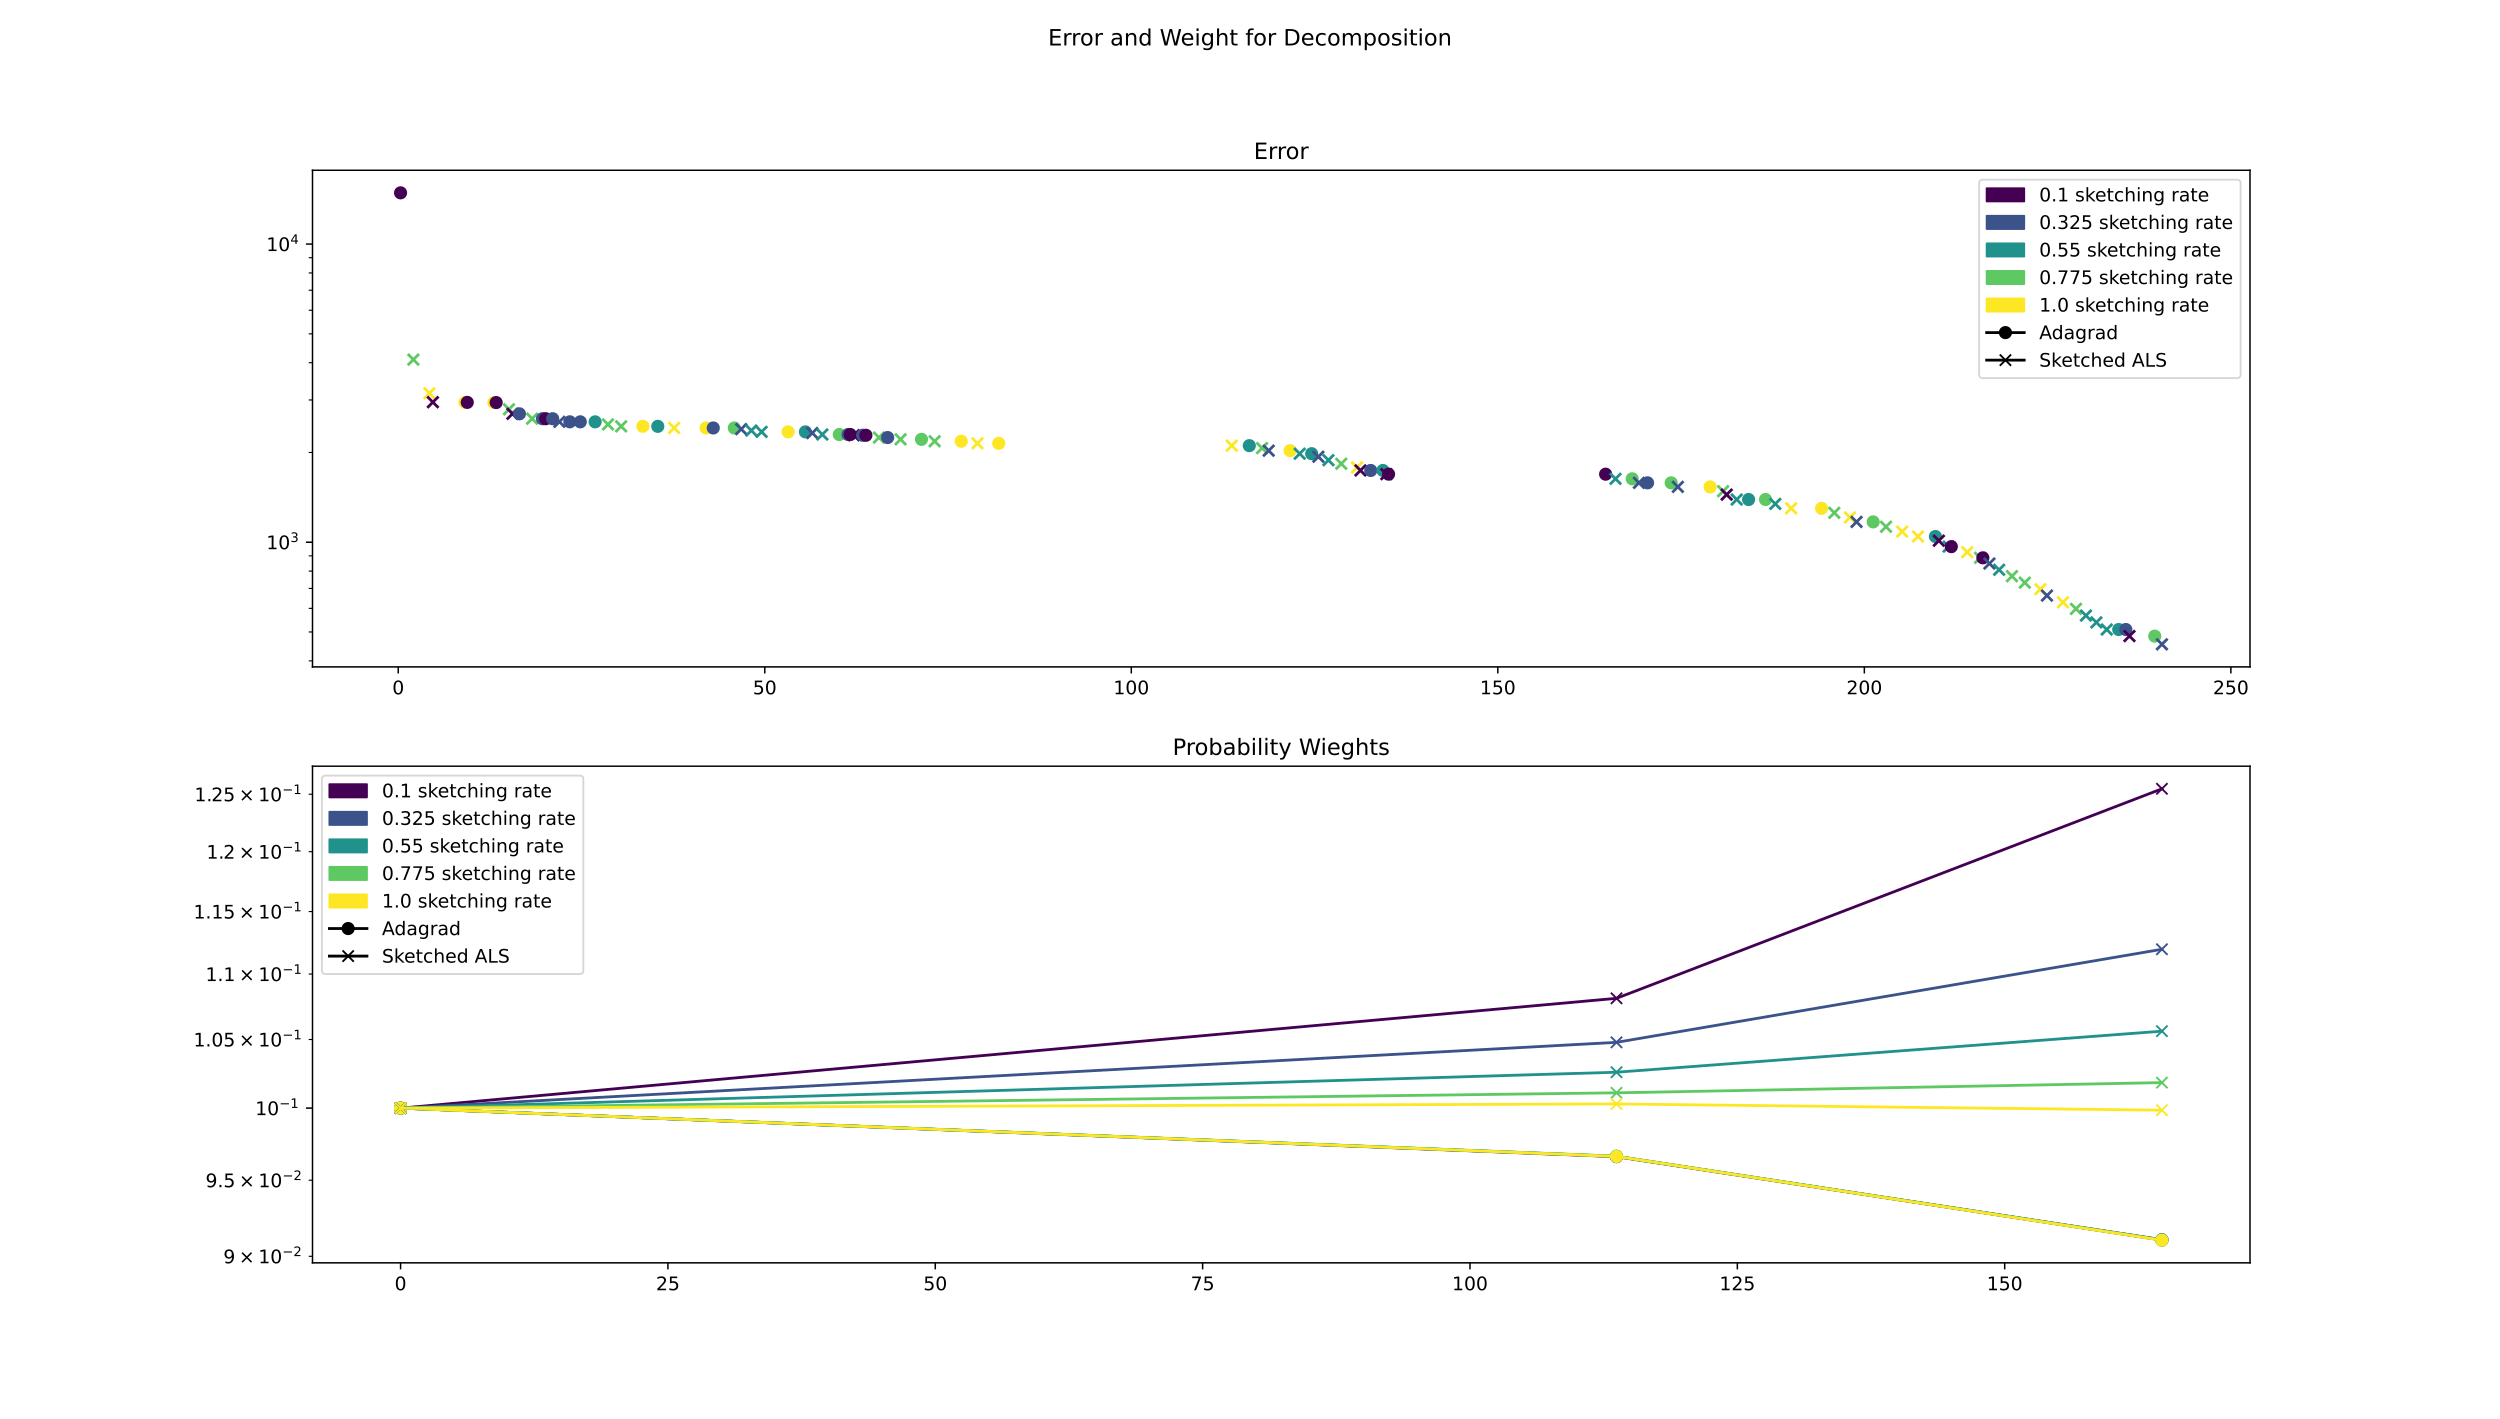 <?xml version="1.0" encoding="utf-8" standalone="no"?>
<!DOCTYPE svg PUBLIC "-//W3C//DTD SVG 1.1//EN"
  "http://www.w3.org/Graphics/SVG/1.1/DTD/svg11.dtd">
<!-- Created with matplotlib (https://matplotlib.org/) -->
<svg height="756pt" version="1.1" viewBox="0 0 1332 756" width="1332pt" xmlns="http://www.w3.org/2000/svg" xmlns:xlink="http://www.w3.org/1999/xlink">
 <defs>
  <style type="text/css">
*{stroke-linecap:butt;stroke-linejoin:round;}
  </style>
 </defs>
 <g id="figure_1">
  <g id="patch_1">
   <path d="M 0 756 
L 1332 756 
L 1332 0 
L 0 0 
z
" style="fill:#ffffff;"/>
  </g>
  <g id="axes_1">
   <g id="patch_2">
    <path d="M 166.5 355.32 
L 1198.8 355.32 
L 1198.8 90.72 
L 166.5 90.72 
z
" style="fill:#ffffff;"/>
   </g>
   <g id="PathCollection_1">
    <defs>
     <path d="M 0 3 
C 0.796 3 1.559 2.684 2.121 2.121 
C 2.684 1.559 3 0.796 3 0 
C 3 -0.796 2.684 -1.559 2.121 -2.121 
C 1.559 -2.684 0.796 -3 0 -3 
C -0.796 -3 -1.559 -2.684 -2.121 -2.121 
C -2.684 -1.559 -3 -0.796 -3 0 
C -3 0.796 -2.684 1.559 -2.121 2.121 
C -1.559 2.684 -0.796 3 0 3 
z
" id="mf88fda067d" style="stroke:#440154;"/>
    </defs>
    <g clip-path="url(#pfb641ba493)">
     <use style="fill:#440154;stroke:#440154;" x="213.423" xlink:href="#mf88fda067d" y="102.747"/>
    </g>
   </g>
   <g id="PathCollection_2">
    <defs>
     <path d="M -3 3 
L 3 -3 
M -3 -3 
L 3 3 
" id="m83e103c25f" style="stroke:#5ec962;stroke-width:1.5;"/>
    </defs>
    <g clip-path="url(#pfb641ba493)">
     <use style="fill:#5ec962;stroke:#5ec962;stroke-width:1.5;" x="220.252" xlink:href="#m83e103c25f" y="191.591"/>
    </g>
   </g>
   <g id="PathCollection_3">
    <defs>
     <path d="M -3 3 
L 3 -3 
M -3 -3 
L 3 3 
" id="m3f4e398e2b" style="stroke:#fde725;stroke-width:1.5;"/>
    </defs>
    <g clip-path="url(#pfb641ba493)">
     <use style="fill:#fde725;stroke:#fde725;stroke-width:1.5;" x="228.784" xlink:href="#m3f4e398e2b" y="209.52"/>
    </g>
   </g>
   <g id="PathCollection_4">
    <defs>
     <path d="M -3 3 
L 3 -3 
M -3 -3 
L 3 3 
" id="m32067dda05" style="stroke:#440154;stroke-width:1.5;"/>
    </defs>
    <g clip-path="url(#pfb641ba493)">
     <use style="fill:#440154;stroke:#440154;stroke-width:1.5;" x="230.638" xlink:href="#m32067dda05" y="214.283"/>
    </g>
   </g>
   <g id="PathCollection_5">
    <defs>
     <path d="M 0 3 
C 0.796 3 1.559 2.684 2.121 2.121 
C 2.684 1.559 3 0.796 3 0 
C 3 -0.796 2.684 -1.559 2.121 -2.121 
C 1.559 -2.684 0.796 -3 0 -3 
C -0.796 -3 -1.559 -2.684 -2.121 -2.121 
C -2.684 -1.559 -3 -0.796 -3 0 
C -3 0.796 -2.684 1.559 -2.121 2.121 
C -1.559 2.684 -0.796 3 0 3 
z
" id="m43ab7b2b5e" style="stroke:#fde725;"/>
    </defs>
    <g clip-path="url(#pfb641ba493)">
     <use style="fill:#fde725;stroke:#fde725;" x="247.766" xlink:href="#m43ab7b2b5e" y="214.394"/>
    </g>
   </g>
   <g id="PathCollection_6">
    <g clip-path="url(#pfb641ba493)">
     <use style="fill:#440154;stroke:#440154;" x="248.954" xlink:href="#mf88fda067d" y="214.395"/>
    </g>
   </g>
   <g id="PathCollection_7">
    <g clip-path="url(#pfb641ba493)">
     <use style="fill:#fde725;stroke:#fde725;" x="263.154" xlink:href="#m43ab7b2b5e" y="214.485"/>
    </g>
   </g>
   <g id="PathCollection_8">
    <g clip-path="url(#pfb641ba493)">
     <use style="fill:#440154;stroke:#440154;" x="264.356" xlink:href="#mf88fda067d" y="214.486"/>
    </g>
   </g>
   <g id="PathCollection_9">
    <g clip-path="url(#pfb641ba493)">
     <use style="fill:#5ec962;stroke:#5ec962;stroke-width:1.5;" x="271.195" xlink:href="#m83e103c25f" y="218.067"/>
    </g>
   </g>
   <g id="PathCollection_10">
    <g clip-path="url(#pfb641ba493)">
     <use style="fill:#440154;stroke:#440154;stroke-width:1.5;" x="273.019" xlink:href="#m32067dda05" y="220.475"/>
    </g>
   </g>
   <g id="PathCollection_11">
    <defs>
     <path d="M 0 3 
C 0.796 3 1.559 2.684 2.121 2.121 
C 2.684 1.559 3 0.796 3 0 
C 3 -0.796 2.684 -1.559 2.121 -2.121 
C 1.559 -2.684 0.796 -3 0 -3 
C -0.796 -3 -1.559 -2.684 -2.121 -2.121 
C -2.684 -1.559 -3 -0.796 -3 0 
C -3 0.796 -2.684 1.559 -2.121 2.121 
C -1.559 2.684 -0.796 3 0 3 
z
" id="m87a4b66f7d" style="stroke:#3b528b;"/>
    </defs>
    <g clip-path="url(#pfb641ba493)">
     <use style="fill:#3b528b;stroke:#3b528b;" x="276.753" xlink:href="#m87a4b66f7d" y="220.478"/>
    </g>
   </g>
   <g id="PathCollection_12">
    <g clip-path="url(#pfb641ba493)">
     <use style="fill:#5ec962;stroke:#5ec962;stroke-width:1.5;" x="283.521" xlink:href="#m83e103c25f" y="223.072"/>
    </g>
   </g>
   <g id="PathCollection_13">
    <g clip-path="url(#pfb641ba493)">
     <use style="fill:#3b528b;stroke:#3b528b;" x="289.024" xlink:href="#m87a4b66f7d" y="223.093"/>
    </g>
   </g>
   <g id="PathCollection_14">
    <g clip-path="url(#pfb641ba493)">
     <use style="fill:#440154;stroke:#440154;" x="290.726" xlink:href="#mf88fda067d" y="223.098"/>
    </g>
   </g>
   <g id="PathCollection_15">
    <g clip-path="url(#pfb641ba493)">
     <use style="fill:#3b528b;stroke:#3b528b;" x="294.456" xlink:href="#m87a4b66f7d" y="223.098"/>
    </g>
   </g>
   <g id="PathCollection_16">
    <defs>
     <path d="M -3 3 
L 3 -3 
M -3 -3 
L 3 3 
" id="m00117d1bc1" style="stroke:#3b528b;stroke-width:1.5;"/>
    </defs>
    <g clip-path="url(#pfb641ba493)">
     <use style="fill:#3b528b;stroke:#3b528b;stroke-width:1.5;" x="298.054" xlink:href="#m00117d1bc1" y="224.724"/>
    </g>
   </g>
   <g id="PathCollection_17">
    <g clip-path="url(#pfb641ba493)">
     <use style="fill:#3b528b;stroke:#3b528b;" x="303.608" xlink:href="#m87a4b66f7d" y="224.743"/>
    </g>
   </g>
   <g id="PathCollection_18">
    <g clip-path="url(#pfb641ba493)">
     <use style="fill:#3b528b;stroke:#3b528b;" x="309.177" xlink:href="#m87a4b66f7d" y="224.748"/>
    </g>
   </g>
   <g id="PathCollection_19">
    <defs>
     <path d="M 0 3 
C 0.796 3 1.559 2.684 2.121 2.121 
C 2.684 1.559 3 0.796 3 0 
C 3 -0.796 2.684 -1.559 2.121 -2.121 
C 1.559 -2.684 0.796 -3 0 -3 
C -0.796 -3 -1.559 -2.684 -2.121 -2.121 
C -2.684 -1.559 -3 -0.796 -3 0 
C -3 0.796 -2.684 1.559 -2.121 2.121 
C -1.559 2.684 -0.796 3 0 3 
z
" id="m0f9243817e" style="stroke:#21918c;"/>
    </defs>
    <g clip-path="url(#pfb641ba493)">
     <use style="fill:#21918c;stroke:#21918c;" x="317.08" xlink:href="#m0f9243817e" y="224.76"/>
    </g>
   </g>
   <g id="PathCollection_20">
    <g clip-path="url(#pfb641ba493)">
     <use style="fill:#5ec962;stroke:#5ec962;stroke-width:1.5;" x="323.924" xlink:href="#m83e103c25f" y="226.114"/>
    </g>
   </g>
   <g id="PathCollection_21">
    <g clip-path="url(#pfb641ba493)">
     <use style="fill:#5ec962;stroke:#5ec962;stroke-width:1.5;" x="330.945" xlink:href="#m83e103c25f" y="227.147"/>
    </g>
   </g>
   <g id="PathCollection_22">
    <g clip-path="url(#pfb641ba493)">
     <use style="fill:#fde725;stroke:#fde725;" x="342.517" xlink:href="#m43ab7b2b5e" y="227.147"/>
    </g>
   </g>
   <g id="PathCollection_23">
    <g clip-path="url(#pfb641ba493)">
     <use style="fill:#21918c;stroke:#21918c;" x="350.474" xlink:href="#m0f9243817e" y="227.155"/>
    </g>
   </g>
   <g id="PathCollection_24">
    <g clip-path="url(#pfb641ba493)">
     <use style="fill:#fde725;stroke:#fde725;stroke-width:1.5;" x="359.172" xlink:href="#m3f4e398e2b" y="228.004"/>
    </g>
   </g>
   <g id="PathCollection_25">
    <g clip-path="url(#pfb641ba493)">
     <use style="fill:#fde725;stroke:#fde725;" x="376.238" xlink:href="#m43ab7b2b5e" y="228.017"/>
    </g>
   </g>
   <g id="PathCollection_26">
    <g clip-path="url(#pfb641ba493)">
     <use style="fill:#3b528b;stroke:#3b528b;" x="380.026" xlink:href="#m87a4b66f7d" y="228.017"/>
    </g>
   </g>
   <g id="PathCollection_27">
    <defs>
     <path d="M 0 3 
C 0.796 3 1.559 2.684 2.121 2.121 
C 2.684 1.559 3 0.796 3 0 
C 3 -0.796 2.684 -1.559 2.121 -2.121 
C 1.559 -2.684 0.796 -3 0 -3 
C -0.796 -3 -1.559 -2.684 -2.121 -2.121 
C -2.684 -1.559 -3 -0.796 -3 0 
C -3 0.796 -2.684 1.559 -2.121 2.121 
C -1.559 2.684 -0.796 3 0 3 
z
" id="mb1b25dfea9" style="stroke:#5ec962;"/>
    </defs>
    <g clip-path="url(#pfb641ba493)">
     <use style="fill:#5ec962;stroke:#5ec962;" x="391.234" xlink:href="#mb1b25dfea9" y="228.023"/>
    </g>
   </g>
   <g id="PathCollection_28">
    <g clip-path="url(#pfb641ba493)">
     <use style="fill:#3b528b;stroke:#3b528b;stroke-width:1.5;" x="394.907" xlink:href="#m00117d1bc1" y="228.636"/>
    </g>
   </g>
   <g id="PathCollection_29">
    <defs>
     <path d="M -3 3 
L 3 -3 
M -3 -3 
L 3 3 
" id="me5ad0544bc" style="stroke:#21918c;stroke-width:1.5;"/>
    </defs>
    <g clip-path="url(#pfb641ba493)">
     <use style="fill:#21918c;stroke:#21918c;stroke-width:1.5;" x="400.317" xlink:href="#me5ad0544bc" y="229.388"/>
    </g>
   </g>
   <g id="PathCollection_30">
    <g clip-path="url(#pfb641ba493)">
     <use style="fill:#21918c;stroke:#21918c;stroke-width:1.5;" x="405.775" xlink:href="#me5ad0544bc" y="230.081"/>
    </g>
   </g>
   <g id="PathCollection_31">
    <g clip-path="url(#pfb641ba493)">
     <use style="fill:#fde725;stroke:#fde725;" x="419.901" xlink:href="#m43ab7b2b5e" y="230.087"/>
    </g>
   </g>
   <g id="PathCollection_32">
    <g clip-path="url(#pfb641ba493)">
     <use style="fill:#21918c;stroke:#21918c;" x="429.122" xlink:href="#m0f9243817e" y="230.097"/>
    </g>
   </g>
   <g id="PathCollection_33">
    <g clip-path="url(#pfb641ba493)">
     <use style="fill:#3b528b;stroke:#3b528b;stroke-width:1.5;" x="432.797" xlink:href="#m00117d1bc1" y="230.721"/>
    </g>
   </g>
   <g id="PathCollection_34">
    <g clip-path="url(#pfb641ba493)">
     <use style="fill:#21918c;stroke:#21918c;stroke-width:1.5;" x="438.143" xlink:href="#me5ad0544bc" y="231.503"/>
    </g>
   </g>
   <g id="PathCollection_35">
    <g clip-path="url(#pfb641ba493)">
     <use style="fill:#5ec962;stroke:#5ec962;" x="447.178" xlink:href="#mb1b25dfea9" y="231.504"/>
    </g>
   </g>
   <g id="PathCollection_36">
    <g clip-path="url(#pfb641ba493)">
     <use style="fill:#3b528b;stroke:#3b528b;" x="451.863" xlink:href="#m87a4b66f7d" y="231.507"/>
    </g>
   </g>
   <g id="PathCollection_37">
    <g clip-path="url(#pfb641ba493)">
     <use style="fill:#440154;stroke:#440154;" x="453.033" xlink:href="#mf88fda067d" y="231.506"/>
    </g>
   </g>
   <g id="PathCollection_38">
    <g clip-path="url(#pfb641ba493)">
     <use style="fill:#440154;stroke:#440154;stroke-width:1.5;" x="454.925" xlink:href="#m32067dda05" y="231.895"/>
    </g>
   </g>
   <g id="PathCollection_39">
    <g clip-path="url(#pfb641ba493)">
     <use style="fill:#3b528b;stroke:#3b528b;" x="459.613" xlink:href="#m87a4b66f7d" y="231.904"/>
    </g>
   </g>
   <g id="PathCollection_40">
    <g clip-path="url(#pfb641ba493)">
     <use style="fill:#440154;stroke:#440154;" x="461.356" xlink:href="#mf88fda067d" y="231.919"/>
    </g>
   </g>
   <g id="PathCollection_41">
    <g clip-path="url(#pfb641ba493)">
     <use style="fill:#5ec962;stroke:#5ec962;stroke-width:1.5;" x="468.289" xlink:href="#m83e103c25f" y="233.125"/>
    </g>
   </g>
   <g id="PathCollection_42">
    <g clip-path="url(#pfb641ba493)">
     <use style="fill:#3b528b;stroke:#3b528b;" x="472.944" xlink:href="#m87a4b66f7d" y="233.128"/>
    </g>
   </g>
   <g id="PathCollection_43">
    <g clip-path="url(#pfb641ba493)">
     <use style="fill:#5ec962;stroke:#5ec962;stroke-width:1.5;" x="479.829" xlink:href="#m83e103c25f" y="234.079"/>
    </g>
   </g>
   <g id="PathCollection_44">
    <g clip-path="url(#pfb641ba493)">
     <use style="fill:#5ec962;stroke:#5ec962;" x="490.977" xlink:href="#mb1b25dfea9" y="234.083"/>
    </g>
   </g>
   <g id="PathCollection_45">
    <g clip-path="url(#pfb641ba493)">
     <use style="fill:#5ec962;stroke:#5ec962;stroke-width:1.5;" x="497.981" xlink:href="#m83e103c25f" y="235.093"/>
    </g>
   </g>
   <g id="PathCollection_46">
    <g clip-path="url(#pfb641ba493)">
     <use style="fill:#fde725;stroke:#fde725;" x="512.154" xlink:href="#m43ab7b2b5e" y="235.097"/>
    </g>
   </g>
   <g id="PathCollection_47">
    <g clip-path="url(#pfb641ba493)">
     <use style="fill:#fde725;stroke:#fde725;stroke-width:1.5;" x="520.766" xlink:href="#m3f4e398e2b" y="236.217"/>
    </g>
   </g>
   <g id="PathCollection_48">
    <g clip-path="url(#pfb641ba493)">
     <use style="fill:#fde725;stroke:#fde725;" x="532.132" xlink:href="#m43ab7b2b5e" y="236.217"/>
    </g>
   </g>
   <g id="PathCollection_49">
    <g clip-path="url(#pfb641ba493)">
     <use style="fill:#fde725;stroke:#fde725;stroke-width:1.5;" x="656.268" xlink:href="#m3f4e398e2b" y="237.434"/>
    </g>
   </g>
   <g id="PathCollection_50">
    <g clip-path="url(#pfb641ba493)">
     <use style="fill:#21918c;stroke:#21918c;" x="665.63" xlink:href="#m0f9243817e" y="237.443"/>
    </g>
   </g>
   <g id="PathCollection_51">
    <g clip-path="url(#pfb641ba493)">
     <use style="fill:#5ec962;stroke:#5ec962;stroke-width:1.5;" x="672.428" xlink:href="#m83e103c25f" y="238.749"/>
    </g>
   </g>
   <g id="PathCollection_52">
    <g clip-path="url(#pfb641ba493)">
     <use style="fill:#3b528b;stroke:#3b528b;stroke-width:1.5;" x="675.953" xlink:href="#m00117d1bc1" y="240.109"/>
    </g>
   </g>
   <g id="PathCollection_53">
    <g clip-path="url(#pfb641ba493)">
     <use style="fill:#fde725;stroke:#fde725;" x="687.345" xlink:href="#m43ab7b2b5e" y="240.11"/>
    </g>
   </g>
   <g id="PathCollection_54">
    <g clip-path="url(#pfb641ba493)">
     <use style="fill:#21918c;stroke:#21918c;stroke-width:1.5;" x="692.477" xlink:href="#me5ad0544bc" y="241.727"/>
    </g>
   </g>
   <g id="PathCollection_55">
    <g clip-path="url(#pfb641ba493)">
     <use style="fill:#21918c;stroke:#21918c;" x="698.856" xlink:href="#m0f9243817e" y="241.727"/>
    </g>
   </g>
   <g id="PathCollection_56">
    <g clip-path="url(#pfb641ba493)">
     <use style="fill:#3b528b;stroke:#3b528b;stroke-width:1.5;" x="702.419" xlink:href="#m00117d1bc1" y="243.347"/>
    </g>
   </g>
   <g id="PathCollection_57">
    <g clip-path="url(#pfb641ba493)">
     <use style="fill:#21918c;stroke:#21918c;stroke-width:1.5;" x="707.779" xlink:href="#me5ad0544bc" y="245.178"/>
    </g>
   </g>
   <g id="PathCollection_58">
    <g clip-path="url(#pfb641ba493)">
     <use style="fill:#5ec962;stroke:#5ec962;stroke-width:1.5;" x="714.623" xlink:href="#m83e103c25f" y="247.087"/>
    </g>
   </g>
   <g id="PathCollection_59">
    <g clip-path="url(#pfb641ba493)">
     <use style="fill:#fde725;stroke:#fde725;stroke-width:1.5;" x="723.013" xlink:href="#m3f4e398e2b" y="249.062"/>
    </g>
   </g>
   <g id="PathCollection_60">
    <g clip-path="url(#pfb641ba493)">
     <use style="fill:#440154;stroke:#440154;stroke-width:1.5;" x="724.857" xlink:href="#m32067dda05" y="250.639"/>
    </g>
   </g>
   <g id="PathCollection_61">
    <g clip-path="url(#pfb641ba493)">
     <use style="fill:#3b528b;stroke:#3b528b;" x="730.321" xlink:href="#m87a4b66f7d" y="250.66"/>
    </g>
   </g>
   <g id="PathCollection_62">
    <g clip-path="url(#pfb641ba493)">
     <use style="fill:#21918c;stroke:#21918c;" x="736.822" xlink:href="#m0f9243817e" y="250.662"/>
    </g>
   </g>
   <g id="PathCollection_63">
    <g clip-path="url(#pfb641ba493)">
     <use style="fill:#440154;stroke:#440154;stroke-width:1.5;" x="738.653" xlink:href="#m32067dda05" y="252.625"/>
    </g>
   </g>
   <g id="PathCollection_64">
    <g clip-path="url(#pfb641ba493)">
     <use style="fill:#440154;stroke:#440154;" x="739.826" xlink:href="#mf88fda067d" y="252.627"/>
    </g>
   </g>
   <g id="PathCollection_65">
    <g clip-path="url(#pfb641ba493)">
     <use style="fill:#440154;stroke:#440154;" x="855.466" xlink:href="#mf88fda067d" y="252.646"/>
    </g>
   </g>
   <g id="PathCollection_66">
    <g clip-path="url(#pfb641ba493)">
     <use style="fill:#21918c;stroke:#21918c;stroke-width:1.5;" x="860.742" xlink:href="#me5ad0544bc" y="255.107"/>
    </g>
   </g>
   <g id="PathCollection_67">
    <g clip-path="url(#pfb641ba493)">
     <use style="fill:#5ec962;stroke:#5ec962;" x="869.64" xlink:href="#mb1b25dfea9" y="255.107"/>
    </g>
   </g>
   <g id="PathCollection_68">
    <g clip-path="url(#pfb641ba493)">
     <use style="fill:#3b528b;stroke:#3b528b;stroke-width:1.5;" x="873.219" xlink:href="#m00117d1bc1" y="257.244"/>
    </g>
   </g>
   <g id="PathCollection_69">
    <g clip-path="url(#pfb641ba493)">
     <use style="fill:#3b528b;stroke:#3b528b;" x="877.826" xlink:href="#m87a4b66f7d" y="257.248"/>
    </g>
   </g>
   <g id="PathCollection_70">
    <g clip-path="url(#pfb641ba493)">
     <use style="fill:#5ec962;stroke:#5ec962;" x="890.412" xlink:href="#mb1b25dfea9" y="257.266"/>
    </g>
   </g>
   <g id="PathCollection_71">
    <g clip-path="url(#pfb641ba493)">
     <use style="fill:#3b528b;stroke:#3b528b;stroke-width:1.5;" x="893.965" xlink:href="#m00117d1bc1" y="259.403"/>
    </g>
   </g>
   <g id="PathCollection_72">
    <g clip-path="url(#pfb641ba493)">
     <use style="fill:#fde725;stroke:#fde725;" x="911.165" xlink:href="#m43ab7b2b5e" y="259.421"/>
    </g>
   </g>
   <g id="PathCollection_73">
    <g clip-path="url(#pfb641ba493)">
     <use style="fill:#5ec962;stroke:#5ec962;stroke-width:1.5;" x="918.067" xlink:href="#m83e103c25f" y="261.707"/>
    </g>
   </g>
   <g id="PathCollection_74">
    <g clip-path="url(#pfb641ba493)">
     <use style="fill:#440154;stroke:#440154;stroke-width:1.5;" x="919.97" xlink:href="#m32067dda05" y="263.527"/>
    </g>
   </g>
   <g id="PathCollection_75">
    <g clip-path="url(#pfb641ba493)">
     <use style="fill:#21918c;stroke:#21918c;stroke-width:1.5;" x="925.312" xlink:href="#me5ad0544bc" y="266.14"/>
    </g>
   </g>
   <g id="PathCollection_76">
    <g clip-path="url(#pfb641ba493)">
     <use style="fill:#21918c;stroke:#21918c;" x="931.658" xlink:href="#m0f9243817e" y="266.14"/>
    </g>
   </g>
   <g id="PathCollection_77">
    <g clip-path="url(#pfb641ba493)">
     <use style="fill:#5ec962;stroke:#5ec962;" x="940.659" xlink:href="#mb1b25dfea9" y="266.14"/>
    </g>
   </g>
   <g id="PathCollection_78">
    <g clip-path="url(#pfb641ba493)">
     <use style="fill:#21918c;stroke:#21918c;stroke-width:1.5;" x="945.872" xlink:href="#me5ad0544bc" y="268.47"/>
    </g>
   </g>
   <g id="PathCollection_79">
    <g clip-path="url(#pfb641ba493)">
     <use style="fill:#fde725;stroke:#fde725;stroke-width:1.5;" x="954.344" xlink:href="#m3f4e398e2b" y="270.847"/>
    </g>
   </g>
   <g id="PathCollection_80">
    <g clip-path="url(#pfb641ba493)">
     <use style="fill:#fde725;stroke:#fde725;" x="970.546" xlink:href="#m43ab7b2b5e" y="270.865"/>
    </g>
   </g>
   <g id="PathCollection_81">
    <g clip-path="url(#pfb641ba493)">
     <use style="fill:#5ec962;stroke:#5ec962;stroke-width:1.5;" x="977.301" xlink:href="#m83e103c25f" y="273.228"/>
    </g>
   </g>
   <g id="PathCollection_82">
    <g clip-path="url(#pfb641ba493)">
     <use style="fill:#fde725;stroke:#fde725;stroke-width:1.5;" x="985.639" xlink:href="#m3f4e398e2b" y="275.678"/>
    </g>
   </g>
   <g id="PathCollection_83">
    <g clip-path="url(#pfb641ba493)">
     <use style="fill:#3b528b;stroke:#3b528b;stroke-width:1.5;" x="989.167" xlink:href="#m00117d1bc1" y="278.065"/>
    </g>
   </g>
   <g id="PathCollection_84">
    <g clip-path="url(#pfb641ba493)">
     <use style="fill:#5ec962;stroke:#5ec962;" x="998.026" xlink:href="#mb1b25dfea9" y="278.066"/>
    </g>
   </g>
   <g id="PathCollection_85">
    <g clip-path="url(#pfb641ba493)">
     <use style="fill:#5ec962;stroke:#5ec962;stroke-width:1.5;" x="1004.856" xlink:href="#m83e103c25f" y="280.654"/>
    </g>
   </g>
   <g id="PathCollection_86">
    <g clip-path="url(#pfb641ba493)">
     <use style="fill:#fde725;stroke:#fde725;stroke-width:1.5;" x="1013.469" xlink:href="#m3f4e398e2b" y="283.225"/>
    </g>
   </g>
   <g id="PathCollection_87">
    <g clip-path="url(#pfb641ba493)">
     <use style="fill:#fde725;stroke:#fde725;stroke-width:1.5;" x="1021.895" xlink:href="#m3f4e398e2b" y="285.827"/>
    </g>
   </g>
   <g id="PathCollection_88">
    <g clip-path="url(#pfb641ba493)">
     <use style="fill:#21918c;stroke:#21918c;" x="1031.186" xlink:href="#m0f9243817e" y="285.847"/>
    </g>
   </g>
   <g id="PathCollection_89">
    <g clip-path="url(#pfb641ba493)">
     <use style="fill:#440154;stroke:#440154;stroke-width:1.5;" x="1033.023" xlink:href="#m32067dda05" y="288.077"/>
    </g>
   </g>
   <g id="PathCollection_90">
    <g clip-path="url(#pfb641ba493)">
     <use style="fill:#21918c;stroke:#21918c;stroke-width:1.5;" x="1038.214" xlink:href="#me5ad0544bc" y="291.227"/>
    </g>
   </g>
   <g id="PathCollection_91">
    <g clip-path="url(#pfb641ba493)">
     <use style="fill:#440154;stroke:#440154;" x="1039.662" xlink:href="#mf88fda067d" y="291.232"/>
    </g>
   </g>
   <g id="PathCollection_92">
    <g clip-path="url(#pfb641ba493)">
     <use style="fill:#fde725;stroke:#fde725;stroke-width:1.5;" x="1048.139" xlink:href="#m3f4e398e2b" y="294.193"/>
    </g>
   </g>
   <g id="PathCollection_93">
    <g clip-path="url(#pfb641ba493)">
     <use style="fill:#5ec962;stroke:#5ec962;stroke-width:1.5;" x="1055.001" xlink:href="#m83e103c25f" y="297.201"/>
    </g>
   </g>
   <g id="PathCollection_94">
    <g clip-path="url(#pfb641ba493)">
     <use style="fill:#440154;stroke:#440154;" x="1056.456" xlink:href="#mf88fda067d" y="297.206"/>
    </g>
   </g>
   <g id="PathCollection_95">
    <g clip-path="url(#pfb641ba493)">
     <use style="fill:#3b528b;stroke:#3b528b;stroke-width:1.5;" x="1059.967" xlink:href="#m00117d1bc1" y="300.241"/>
    </g>
   </g>
   <g id="PathCollection_96">
    <g clip-path="url(#pfb641ba493)">
     <use style="fill:#21918c;stroke:#21918c;stroke-width:1.5;" x="1065.122" xlink:href="#me5ad0544bc" y="303.577"/>
    </g>
   </g>
   <g id="PathCollection_97">
    <g clip-path="url(#pfb641ba493)">
     <use style="fill:#5ec962;stroke:#5ec962;stroke-width:1.5;" x="1071.966" xlink:href="#m83e103c25f" y="306.973"/>
    </g>
   </g>
   <g id="PathCollection_98">
    <g clip-path="url(#pfb641ba493)">
     <use style="fill:#5ec962;stroke:#5ec962;stroke-width:1.5;" x="1078.809" xlink:href="#m83e103c25f" y="310.434"/>
    </g>
   </g>
   <g id="PathCollection_99">
    <g clip-path="url(#pfb641ba493)">
     <use style="fill:#fde725;stroke:#fde725;stroke-width:1.5;" x="1087.123" xlink:href="#m3f4e398e2b" y="313.932"/>
    </g>
   </g>
   <g id="PathCollection_100">
    <g clip-path="url(#pfb641ba493)">
     <use style="fill:#3b528b;stroke:#3b528b;stroke-width:1.5;" x="1090.627" xlink:href="#m00117d1bc1" y="317.319"/>
    </g>
   </g>
   <g id="PathCollection_101">
    <g clip-path="url(#pfb641ba493)">
     <use style="fill:#fde725;stroke:#fde725;stroke-width:1.5;" x="1099.145" xlink:href="#m3f4e398e2b" y="320.898"/>
    </g>
   </g>
   <g id="PathCollection_102">
    <g clip-path="url(#pfb641ba493)">
     <use style="fill:#5ec962;stroke:#5ec962;stroke-width:1.5;" x="1106.065" xlink:href="#m83e103c25f" y="324.404"/>
    </g>
   </g>
   <g id="PathCollection_103">
    <g clip-path="url(#pfb641ba493)">
     <use style="fill:#21918c;stroke:#21918c;stroke-width:1.5;" x="1111.386" xlink:href="#me5ad0544bc" y="327.967"/>
    </g>
   </g>
   <g id="PathCollection_104">
    <g clip-path="url(#pfb641ba493)">
     <use style="fill:#21918c;stroke:#21918c;stroke-width:1.5;" x="1116.945" xlink:href="#me5ad0544bc" y="331.612"/>
    </g>
   </g>
   <g id="PathCollection_105">
    <g clip-path="url(#pfb641ba493)">
     <use style="fill:#21918c;stroke:#21918c;stroke-width:1.5;" x="1122.472" xlink:href="#me5ad0544bc" y="335.407"/>
    </g>
   </g>
   <g id="PathCollection_106">
    <g clip-path="url(#pfb641ba493)">
     <use style="fill:#21918c;stroke:#21918c;" x="1128.854" xlink:href="#m0f9243817e" y="335.407"/>
    </g>
   </g>
   <g id="PathCollection_107">
    <g clip-path="url(#pfb641ba493)">
     <use style="fill:#3b528b;stroke:#3b528b;" x="1132.641" xlink:href="#m87a4b66f7d" y="335.407"/>
    </g>
   </g>
   <g id="PathCollection_108">
    <g clip-path="url(#pfb641ba493)">
     <use style="fill:#440154;stroke:#440154;stroke-width:1.5;" x="1134.571" xlink:href="#m32067dda05" y="338.891"/>
    </g>
   </g>
   <g id="PathCollection_109">
    <g clip-path="url(#pfb641ba493)">
     <use style="fill:#5ec962;stroke:#5ec962;" x="1148.047" xlink:href="#mb1b25dfea9" y="338.928"/>
    </g>
   </g>
   <g id="PathCollection_110">
    <g clip-path="url(#pfb641ba493)">
     <use style="fill:#3b528b;stroke:#3b528b;stroke-width:1.5;" x="1151.877" xlink:href="#m00117d1bc1" y="343.293"/>
    </g>
   </g>
   <g id="matplotlib.axis_1">
    <g id="xtick_1">
     <g id="line2d_1">
      <defs>
       <path d="M 0 0 
L 0 3.5 
" id="m8bf549a4a2" style="stroke:#000000;stroke-width:0.8;"/>
      </defs>
      <g>
       <use style="stroke:#000000;stroke-width:0.8;" x="212.187" xlink:href="#m8bf549a4a2" y="355.32"/>
      </g>
     </g>
     <g id="text_1">
      <!-- 0 -->
      <defs>
       <path d="M 31.781 66.406 
Q 24.172 66.406 20.328 58.906 
Q 16.5 51.422 16.5 36.375 
Q 16.5 21.391 20.328 13.891 
Q 24.172 6.391 31.781 6.391 
Q 39.453 6.391 43.281 13.891 
Q 47.125 21.391 47.125 36.375 
Q 47.125 51.422 43.281 58.906 
Q 39.453 66.406 31.781 66.406 
z
M 31.781 74.219 
Q 44.047 74.219 50.516 64.516 
Q 56.984 54.828 56.984 36.375 
Q 56.984 17.969 50.516 8.266 
Q 44.047 -1.422 31.781 -1.422 
Q 19.531 -1.422 13.062 8.266 
Q 6.594 17.969 6.594 36.375 
Q 6.594 54.828 13.062 64.516 
Q 19.531 74.219 31.781 74.219 
z
" id="DejaVuSans-48"/>
      </defs>
      <g transform="translate(209.005 369.918)scale(0.1 -0.1)">
       <use xlink:href="#DejaVuSans-48"/>
      </g>
     </g>
    </g>
    <g id="xtick_2">
     <g id="line2d_2">
      <g>
       <use style="stroke:#000000;stroke-width:0.8;" x="407.471" xlink:href="#m8bf549a4a2" y="355.32"/>
      </g>
     </g>
     <g id="text_2">
      <!-- 50 -->
      <defs>
       <path d="M 10.797 72.906 
L 49.516 72.906 
L 49.516 64.594 
L 19.828 64.594 
L 19.828 46.734 
Q 21.969 47.469 24.109 47.828 
Q 26.266 48.188 28.422 48.188 
Q 40.625 48.188 47.75 41.5 
Q 54.891 34.812 54.891 23.391 
Q 54.891 11.625 47.562 5.094 
Q 40.234 -1.422 26.906 -1.422 
Q 22.312 -1.422 17.547 -0.641 
Q 12.797 0.141 7.719 1.703 
L 7.719 11.625 
Q 12.109 9.234 16.797 8.062 
Q 21.484 6.891 26.703 6.891 
Q 35.156 6.891 40.078 11.328 
Q 45.016 15.766 45.016 23.391 
Q 45.016 31 40.078 35.438 
Q 35.156 39.891 26.703 39.891 
Q 22.75 39.891 18.812 39.016 
Q 14.891 38.141 10.797 36.281 
z
" id="DejaVuSans-53"/>
      </defs>
      <g transform="translate(401.108 369.918)scale(0.1 -0.1)">
       <use xlink:href="#DejaVuSans-53"/>
       <use x="63.623" xlink:href="#DejaVuSans-48"/>
      </g>
     </g>
    </g>
    <g id="xtick_3">
     <g id="line2d_3">
      <g>
       <use style="stroke:#000000;stroke-width:0.8;" x="602.755" xlink:href="#m8bf549a4a2" y="355.32"/>
      </g>
     </g>
     <g id="text_3">
      <!-- 100 -->
      <defs>
       <path d="M 12.406 8.297 
L 28.516 8.297 
L 28.516 63.922 
L 10.984 60.406 
L 10.984 69.391 
L 28.422 72.906 
L 38.281 72.906 
L 38.281 8.297 
L 54.391 8.297 
L 54.391 0 
L 12.406 0 
z
" id="DejaVuSans-49"/>
      </defs>
      <g transform="translate(593.211 369.918)scale(0.1 -0.1)">
       <use xlink:href="#DejaVuSans-49"/>
       <use x="63.623" xlink:href="#DejaVuSans-48"/>
       <use x="127.246" xlink:href="#DejaVuSans-48"/>
      </g>
     </g>
    </g>
    <g id="xtick_4">
     <g id="line2d_4">
      <g>
       <use style="stroke:#000000;stroke-width:0.8;" x="798.039" xlink:href="#m8bf549a4a2" y="355.32"/>
      </g>
     </g>
     <g id="text_4">
      <!-- 150 -->
      <g transform="translate(788.495 369.918)scale(0.1 -0.1)">
       <use xlink:href="#DejaVuSans-49"/>
       <use x="63.623" xlink:href="#DejaVuSans-53"/>
       <use x="127.246" xlink:href="#DejaVuSans-48"/>
      </g>
     </g>
    </g>
    <g id="xtick_5">
     <g id="line2d_5">
      <g>
       <use style="stroke:#000000;stroke-width:0.8;" x="993.323" xlink:href="#m8bf549a4a2" y="355.32"/>
      </g>
     </g>
     <g id="text_5">
      <!-- 200 -->
      <defs>
       <path d="M 19.188 8.297 
L 53.609 8.297 
L 53.609 0 
L 7.328 0 
L 7.328 8.297 
Q 12.938 14.109 22.625 23.891 
Q 32.328 33.688 34.812 36.531 
Q 39.547 41.844 41.422 45.531 
Q 43.312 49.219 43.312 52.781 
Q 43.312 58.594 39.234 62.25 
Q 35.156 65.922 28.609 65.922 
Q 23.969 65.922 18.812 64.312 
Q 13.672 62.703 7.812 59.422 
L 7.812 69.391 
Q 13.766 71.781 18.938 73 
Q 24.125 74.219 28.422 74.219 
Q 39.75 74.219 46.484 68.547 
Q 53.219 62.891 53.219 53.422 
Q 53.219 48.922 51.531 44.891 
Q 49.859 40.875 45.406 35.406 
Q 44.188 33.984 37.641 27.219 
Q 31.109 20.453 19.188 8.297 
z
" id="DejaVuSans-50"/>
      </defs>
      <g transform="translate(983.779 369.918)scale(0.1 -0.1)">
       <use xlink:href="#DejaVuSans-50"/>
       <use x="63.623" xlink:href="#DejaVuSans-48"/>
       <use x="127.246" xlink:href="#DejaVuSans-48"/>
      </g>
     </g>
    </g>
    <g id="xtick_6">
     <g id="line2d_6">
      <g>
       <use style="stroke:#000000;stroke-width:0.8;" x="1188.607" xlink:href="#m8bf549a4a2" y="355.32"/>
      </g>
     </g>
     <g id="text_6">
      <!-- 250 -->
      <g transform="translate(1179.063 369.918)scale(0.1 -0.1)">
       <use xlink:href="#DejaVuSans-50"/>
       <use x="63.623" xlink:href="#DejaVuSans-53"/>
       <use x="127.246" xlink:href="#DejaVuSans-48"/>
      </g>
     </g>
    </g>
   </g>
   <g id="matplotlib.axis_2">
    <g id="ytick_1">
     <g id="line2d_7">
      <defs>
       <path d="M 0 0 
L -3.5 0 
" id="m738e944e6d" style="stroke:#000000;stroke-width:0.8;"/>
      </defs>
      <g>
       <use style="stroke:#000000;stroke-width:0.8;" x="166.5" xlink:href="#m738e944e6d" y="288.896"/>
      </g>
     </g>
     <g id="text_7">
      <!-- $\mathdefault{10^{3}}$ -->
      <defs>
       <path d="M 40.578 39.312 
Q 47.656 37.797 51.625 33 
Q 55.609 28.219 55.609 21.188 
Q 55.609 10.406 48.188 4.484 
Q 40.766 -1.422 27.094 -1.422 
Q 22.516 -1.422 17.656 -0.516 
Q 12.797 0.391 7.625 2.203 
L 7.625 11.719 
Q 11.719 9.328 16.594 8.109 
Q 21.484 6.891 26.812 6.891 
Q 36.078 6.891 40.938 10.547 
Q 45.797 14.203 45.797 21.188 
Q 45.797 27.641 41.281 31.266 
Q 36.766 34.906 28.719 34.906 
L 20.219 34.906 
L 20.219 43.016 
L 29.109 43.016 
Q 36.375 43.016 40.234 45.922 
Q 44.094 48.828 44.094 54.297 
Q 44.094 59.906 40.109 62.906 
Q 36.141 65.922 28.719 65.922 
Q 24.656 65.922 20.016 65.031 
Q 15.375 64.156 9.812 62.312 
L 9.812 71.094 
Q 15.438 72.656 20.344 73.438 
Q 25.25 74.219 29.594 74.219 
Q 40.828 74.219 47.359 69.109 
Q 53.906 64.016 53.906 55.328 
Q 53.906 49.266 50.438 45.094 
Q 46.969 40.922 40.578 39.312 
z
" id="DejaVuSans-51"/>
      </defs>
      <g transform="translate(141.9 292.695)scale(0.1 -0.1)">
       <use transform="translate(0 0.766)" xlink:href="#DejaVuSans-49"/>
       <use transform="translate(63.623 0.766)" xlink:href="#DejaVuSans-48"/>
       <use transform="translate(128.203 39.047)scale(0.7)" xlink:href="#DejaVuSans-51"/>
      </g>
     </g>
    </g>
    <g id="ytick_2">
     <g id="line2d_8">
      <g>
       <use style="stroke:#000000;stroke-width:0.8;" x="166.5" xlink:href="#m738e944e6d" y="130.041"/>
      </g>
     </g>
     <g id="text_8">
      <!-- $\mathdefault{10^{4}}$ -->
      <defs>
       <path d="M 37.797 64.312 
L 12.891 25.391 
L 37.797 25.391 
z
M 35.203 72.906 
L 47.609 72.906 
L 47.609 25.391 
L 58.016 25.391 
L 58.016 17.188 
L 47.609 17.188 
L 47.609 0 
L 37.797 0 
L 37.797 17.188 
L 4.891 17.188 
L 4.891 26.703 
z
" id="DejaVuSans-52"/>
      </defs>
      <g transform="translate(141.9 133.84)scale(0.1 -0.1)">
       <use transform="translate(0 0.684)" xlink:href="#DejaVuSans-49"/>
       <use transform="translate(63.623 0.684)" xlink:href="#DejaVuSans-48"/>
       <use transform="translate(128.203 38.966)scale(0.7)" xlink:href="#DejaVuSans-52"/>
      </g>
     </g>
    </g>
    <g id="ytick_3">
     <g id="line2d_9">
      <defs>
       <path d="M 0 0 
L -2 0 
" id="m6d83368d8c" style="stroke:#000000;stroke-width:0.6;"/>
      </defs>
      <g>
       <use style="stroke:#000000;stroke-width:0.6;" x="166.5" xlink:href="#m6d83368d8c" y="352.111"/>
      </g>
     </g>
    </g>
    <g id="ytick_4">
     <g id="line2d_10">
      <g>
       <use style="stroke:#000000;stroke-width:0.6;" x="166.5" xlink:href="#m6d83368d8c" y="336.716"/>
      </g>
     </g>
    </g>
    <g id="ytick_5">
     <g id="line2d_11">
      <g>
       <use style="stroke:#000000;stroke-width:0.6;" x="166.5" xlink:href="#m6d83368d8c" y="324.138"/>
      </g>
     </g>
    </g>
    <g id="ytick_6">
     <g id="line2d_12">
      <g>
       <use style="stroke:#000000;stroke-width:0.6;" x="166.5" xlink:href="#m6d83368d8c" y="313.503"/>
      </g>
     </g>
    </g>
    <g id="ytick_7">
     <g id="line2d_13">
      <g>
       <use style="stroke:#000000;stroke-width:0.6;" x="166.5" xlink:href="#m6d83368d8c" y="304.29"/>
      </g>
     </g>
    </g>
    <g id="ytick_8">
     <g id="line2d_14">
      <g>
       <use style="stroke:#000000;stroke-width:0.6;" x="166.5" xlink:href="#m6d83368d8c" y="296.165"/>
      </g>
     </g>
    </g>
    <g id="ytick_9">
     <g id="line2d_15">
      <g>
       <use style="stroke:#000000;stroke-width:0.6;" x="166.5" xlink:href="#m6d83368d8c" y="241.076"/>
      </g>
     </g>
    </g>
    <g id="ytick_10">
     <g id="line2d_16">
      <g>
       <use style="stroke:#000000;stroke-width:0.6;" x="166.5" xlink:href="#m6d83368d8c" y="213.103"/>
      </g>
     </g>
    </g>
    <g id="ytick_11">
     <g id="line2d_17">
      <g>
       <use style="stroke:#000000;stroke-width:0.6;" x="166.5" xlink:href="#m6d83368d8c" y="193.255"/>
      </g>
     </g>
    </g>
    <g id="ytick_12">
     <g id="line2d_18">
      <g>
       <use style="stroke:#000000;stroke-width:0.6;" x="166.5" xlink:href="#m6d83368d8c" y="177.861"/>
      </g>
     </g>
    </g>
    <g id="ytick_13">
     <g id="line2d_19">
      <g>
       <use style="stroke:#000000;stroke-width:0.6;" x="166.5" xlink:href="#m6d83368d8c" y="165.282"/>
      </g>
     </g>
    </g>
    <g id="ytick_14">
     <g id="line2d_20">
      <g>
       <use style="stroke:#000000;stroke-width:0.6;" x="166.5" xlink:href="#m6d83368d8c" y="154.648"/>
      </g>
     </g>
    </g>
    <g id="ytick_15">
     <g id="line2d_21">
      <g>
       <use style="stroke:#000000;stroke-width:0.6;" x="166.5" xlink:href="#m6d83368d8c" y="145.435"/>
      </g>
     </g>
    </g>
    <g id="ytick_16">
     <g id="line2d_22">
      <g>
       <use style="stroke:#000000;stroke-width:0.6;" x="166.5" xlink:href="#m6d83368d8c" y="137.309"/>
      </g>
     </g>
    </g>
   </g>
   <g id="patch_3">
    <path d="M 166.5 355.32 
L 166.5 90.72 
" style="fill:none;stroke:#000000;stroke-linecap:square;stroke-linejoin:miter;stroke-width:0.8;"/>
   </g>
   <g id="patch_4">
    <path d="M 1198.8 355.32 
L 1198.8 90.72 
" style="fill:none;stroke:#000000;stroke-linecap:square;stroke-linejoin:miter;stroke-width:0.8;"/>
   </g>
   <g id="patch_5">
    <path d="M 166.5 355.32 
L 1198.8 355.32 
" style="fill:none;stroke:#000000;stroke-linecap:square;stroke-linejoin:miter;stroke-width:0.8;"/>
   </g>
   <g id="patch_6">
    <path d="M 166.5 90.72 
L 1198.8 90.72 
" style="fill:none;stroke:#000000;stroke-linecap:square;stroke-linejoin:miter;stroke-width:0.8;"/>
   </g>
   <g id="text_9">
    <!-- Error -->
    <defs>
     <path d="M 9.812 72.906 
L 55.906 72.906 
L 55.906 64.594 
L 19.672 64.594 
L 19.672 43.016 
L 54.391 43.016 
L 54.391 34.719 
L 19.672 34.719 
L 19.672 8.297 
L 56.781 8.297 
L 56.781 0 
L 9.812 0 
z
" id="DejaVuSans-69"/>
     <path d="M 41.109 46.297 
Q 39.594 47.172 37.812 47.578 
Q 36.031 48 33.891 48 
Q 26.266 48 22.188 43.047 
Q 18.109 38.094 18.109 28.812 
L 18.109 0 
L 9.078 0 
L 9.078 54.688 
L 18.109 54.688 
L 18.109 46.188 
Q 20.953 51.172 25.484 53.578 
Q 30.031 56 36.531 56 
Q 37.453 56 38.578 55.875 
Q 39.703 55.766 41.062 55.516 
z
" id="DejaVuSans-114"/>
     <path d="M 30.609 48.391 
Q 23.391 48.391 19.188 42.75 
Q 14.984 37.109 14.984 27.297 
Q 14.984 17.484 19.156 11.844 
Q 23.344 6.203 30.609 6.203 
Q 37.797 6.203 41.984 11.859 
Q 46.188 17.531 46.188 27.297 
Q 46.188 37.016 41.984 42.703 
Q 37.797 48.391 30.609 48.391 
z
M 30.609 56 
Q 42.328 56 49.016 48.375 
Q 55.719 40.766 55.719 27.297 
Q 55.719 13.875 49.016 6.219 
Q 42.328 -1.422 30.609 -1.422 
Q 18.844 -1.422 12.172 6.219 
Q 5.516 13.875 5.516 27.297 
Q 5.516 40.766 12.172 48.375 
Q 18.844 56 30.609 56 
z
" id="DejaVuSans-111"/>
    </defs>
    <g transform="translate(668.028 84.72)scale(0.12 -0.12)">
     <use xlink:href="#DejaVuSans-69"/>
     <use x="63.184" xlink:href="#DejaVuSans-114"/>
     <use x="102.547" xlink:href="#DejaVuSans-114"/>
     <use x="141.41" xlink:href="#DejaVuSans-111"/>
     <use x="202.592" xlink:href="#DejaVuSans-114"/>
    </g>
   </g>
   <g id="legend_1">
    <g id="patch_7">
     <path d="M 1056.492 201.467 
L 1191.8 201.467 
Q 1193.8 201.467 1193.8 199.467 
L 1193.8 97.72 
Q 1193.8 95.72 1191.8 95.72 
L 1056.492 95.72 
Q 1054.492 95.72 1054.492 97.72 
L 1054.492 199.467 
Q 1054.492 201.467 1056.492 201.467 
z
" style="fill:#ffffff;opacity:0.8;stroke:#cccccc;stroke-linejoin:miter;"/>
    </g>
    <g id="patch_8">
     <path d="M 1058.492 107.318 
L 1078.492 107.318 
L 1078.492 100.318 
L 1058.492 100.318 
z
" style="fill:#440154;stroke:#440154;stroke-linejoin:miter;"/>
    </g>
    <g id="text_10">
     <!-- 0.1 sketching rate -->
     <defs>
      <path d="M 10.688 12.406 
L 21 12.406 
L 21 0 
L 10.688 0 
z
" id="DejaVuSans-46"/>
      <path id="DejaVuSans-32"/>
      <path d="M 44.281 53.078 
L 44.281 44.578 
Q 40.484 46.531 36.375 47.5 
Q 32.281 48.484 27.875 48.484 
Q 21.188 48.484 17.844 46.438 
Q 14.5 44.391 14.5 40.281 
Q 14.5 37.156 16.891 35.375 
Q 19.281 33.594 26.516 31.984 
L 29.594 31.297 
Q 39.156 29.25 43.188 25.516 
Q 47.219 21.781 47.219 15.094 
Q 47.219 7.469 41.188 3.016 
Q 35.156 -1.422 24.609 -1.422 
Q 20.219 -1.422 15.453 -0.562 
Q 10.688 0.297 5.422 2 
L 5.422 11.281 
Q 10.406 8.688 15.234 7.391 
Q 20.062 6.109 24.812 6.109 
Q 31.156 6.109 34.562 8.281 
Q 37.984 10.453 37.984 14.406 
Q 37.984 18.062 35.516 20.016 
Q 33.062 21.969 24.703 23.781 
L 21.578 24.516 
Q 13.234 26.266 9.516 29.906 
Q 5.812 33.547 5.812 39.891 
Q 5.812 47.609 11.281 51.797 
Q 16.75 56 26.812 56 
Q 31.781 56 36.172 55.266 
Q 40.578 54.547 44.281 53.078 
z
" id="DejaVuSans-115"/>
      <path d="M 9.078 75.984 
L 18.109 75.984 
L 18.109 31.109 
L 44.922 54.688 
L 56.391 54.688 
L 27.391 29.109 
L 57.625 0 
L 45.906 0 
L 18.109 26.703 
L 18.109 0 
L 9.078 0 
z
" id="DejaVuSans-107"/>
      <path d="M 56.203 29.594 
L 56.203 25.203 
L 14.891 25.203 
Q 15.484 15.922 20.484 11.062 
Q 25.484 6.203 34.422 6.203 
Q 39.594 6.203 44.453 7.469 
Q 49.312 8.734 54.109 11.281 
L 54.109 2.781 
Q 49.266 0.734 44.188 -0.344 
Q 39.109 -1.422 33.891 -1.422 
Q 20.797 -1.422 13.156 6.188 
Q 5.516 13.812 5.516 26.812 
Q 5.516 40.234 12.766 48.109 
Q 20.016 56 32.328 56 
Q 43.359 56 49.781 48.891 
Q 56.203 41.797 56.203 29.594 
z
M 47.219 32.234 
Q 47.125 39.594 43.094 43.984 
Q 39.062 48.391 32.422 48.391 
Q 24.906 48.391 20.391 44.141 
Q 15.875 39.891 15.188 32.172 
z
" id="DejaVuSans-101"/>
      <path d="M 18.312 70.219 
L 18.312 54.688 
L 36.812 54.688 
L 36.812 47.703 
L 18.312 47.703 
L 18.312 18.016 
Q 18.312 11.328 20.141 9.422 
Q 21.969 7.516 27.594 7.516 
L 36.812 7.516 
L 36.812 0 
L 27.594 0 
Q 17.188 0 13.234 3.875 
Q 9.281 7.766 9.281 18.016 
L 9.281 47.703 
L 2.688 47.703 
L 2.688 54.688 
L 9.281 54.688 
L 9.281 70.219 
z
" id="DejaVuSans-116"/>
      <path d="M 48.781 52.594 
L 48.781 44.188 
Q 44.969 46.297 41.141 47.344 
Q 37.312 48.391 33.406 48.391 
Q 24.656 48.391 19.812 42.844 
Q 14.984 37.312 14.984 27.297 
Q 14.984 17.281 19.812 11.734 
Q 24.656 6.203 33.406 6.203 
Q 37.312 6.203 41.141 7.25 
Q 44.969 8.297 48.781 10.406 
L 48.781 2.094 
Q 45.016 0.344 40.984 -0.531 
Q 36.969 -1.422 32.422 -1.422 
Q 20.062 -1.422 12.781 6.344 
Q 5.516 14.109 5.516 27.297 
Q 5.516 40.672 12.859 48.328 
Q 20.219 56 33.016 56 
Q 37.156 56 41.109 55.141 
Q 45.062 54.297 48.781 52.594 
z
" id="DejaVuSans-99"/>
      <path d="M 54.891 33.016 
L 54.891 0 
L 45.906 0 
L 45.906 32.719 
Q 45.906 40.484 42.875 44.328 
Q 39.844 48.188 33.797 48.188 
Q 26.516 48.188 22.312 43.547 
Q 18.109 38.922 18.109 30.906 
L 18.109 0 
L 9.078 0 
L 9.078 75.984 
L 18.109 75.984 
L 18.109 46.188 
Q 21.344 51.125 25.703 53.562 
Q 30.078 56 35.797 56 
Q 45.219 56 50.047 50.172 
Q 54.891 44.344 54.891 33.016 
z
" id="DejaVuSans-104"/>
      <path d="M 9.422 54.688 
L 18.406 54.688 
L 18.406 0 
L 9.422 0 
z
M 9.422 75.984 
L 18.406 75.984 
L 18.406 64.594 
L 9.422 64.594 
z
" id="DejaVuSans-105"/>
      <path d="M 54.891 33.016 
L 54.891 0 
L 45.906 0 
L 45.906 32.719 
Q 45.906 40.484 42.875 44.328 
Q 39.844 48.188 33.797 48.188 
Q 26.516 48.188 22.312 43.547 
Q 18.109 38.922 18.109 30.906 
L 18.109 0 
L 9.078 0 
L 9.078 54.688 
L 18.109 54.688 
L 18.109 46.188 
Q 21.344 51.125 25.703 53.562 
Q 30.078 56 35.797 56 
Q 45.219 56 50.047 50.172 
Q 54.891 44.344 54.891 33.016 
z
" id="DejaVuSans-110"/>
      <path d="M 45.406 27.984 
Q 45.406 37.75 41.375 43.109 
Q 37.359 48.484 30.078 48.484 
Q 22.859 48.484 18.828 43.109 
Q 14.797 37.75 14.797 27.984 
Q 14.797 18.266 18.828 12.891 
Q 22.859 7.516 30.078 7.516 
Q 37.359 7.516 41.375 12.891 
Q 45.406 18.266 45.406 27.984 
z
M 54.391 6.781 
Q 54.391 -7.172 48.188 -13.984 
Q 42 -20.797 29.203 -20.797 
Q 24.469 -20.797 20.266 -20.094 
Q 16.062 -19.391 12.109 -17.922 
L 12.109 -9.188 
Q 16.062 -11.328 19.922 -12.344 
Q 23.781 -13.375 27.781 -13.375 
Q 36.625 -13.375 41.016 -8.766 
Q 45.406 -4.156 45.406 5.172 
L 45.406 9.625 
Q 42.625 4.781 38.281 2.391 
Q 33.938 0 27.875 0 
Q 17.828 0 11.672 7.656 
Q 5.516 15.328 5.516 27.984 
Q 5.516 40.672 11.672 48.328 
Q 17.828 56 27.875 56 
Q 33.938 56 38.281 53.609 
Q 42.625 51.219 45.406 46.391 
L 45.406 54.688 
L 54.391 54.688 
z
" id="DejaVuSans-103"/>
      <path d="M 34.281 27.484 
Q 23.391 27.484 19.188 25 
Q 14.984 22.516 14.984 16.5 
Q 14.984 11.719 18.141 8.906 
Q 21.297 6.109 26.703 6.109 
Q 34.188 6.109 38.703 11.406 
Q 43.219 16.703 43.219 25.484 
L 43.219 27.484 
z
M 52.203 31.203 
L 52.203 0 
L 43.219 0 
L 43.219 8.297 
Q 40.141 3.328 35.547 0.953 
Q 30.953 -1.422 24.312 -1.422 
Q 15.922 -1.422 10.953 3.297 
Q 6 8.016 6 15.922 
Q 6 25.141 12.172 29.828 
Q 18.359 34.516 30.609 34.516 
L 43.219 34.516 
L 43.219 35.406 
Q 43.219 41.609 39.141 45 
Q 35.062 48.391 27.688 48.391 
Q 23 48.391 18.547 47.266 
Q 14.109 46.141 10.016 43.891 
L 10.016 52.203 
Q 14.938 54.109 19.578 55.047 
Q 24.219 56 28.609 56 
Q 40.484 56 46.344 49.844 
Q 52.203 43.703 52.203 31.203 
z
" id="DejaVuSans-97"/>
     </defs>
     <g transform="translate(1086.492 107.318)scale(0.1 -0.1)">
      <use xlink:href="#DejaVuSans-48"/>
      <use x="63.623" xlink:href="#DejaVuSans-46"/>
      <use x="95.41" xlink:href="#DejaVuSans-49"/>
      <use x="159.033" xlink:href="#DejaVuSans-32"/>
      <use x="190.82" xlink:href="#DejaVuSans-115"/>
      <use x="242.92" xlink:href="#DejaVuSans-107"/>
      <use x="297.205" xlink:href="#DejaVuSans-101"/>
      <use x="358.729" xlink:href="#DejaVuSans-116"/>
      <use x="397.938" xlink:href="#DejaVuSans-99"/>
      <use x="452.918" xlink:href="#DejaVuSans-104"/>
      <use x="516.297" xlink:href="#DejaVuSans-105"/>
      <use x="544.08" xlink:href="#DejaVuSans-110"/>
      <use x="607.459" xlink:href="#DejaVuSans-103"/>
      <use x="670.936" xlink:href="#DejaVuSans-32"/>
      <use x="702.723" xlink:href="#DejaVuSans-114"/>
      <use x="743.836" xlink:href="#DejaVuSans-97"/>
      <use x="805.115" xlink:href="#DejaVuSans-116"/>
      <use x="844.324" xlink:href="#DejaVuSans-101"/>
     </g>
    </g>
    <g id="patch_9">
     <path d="M 1058.492 121.997 
L 1078.492 121.997 
L 1078.492 114.997 
L 1058.492 114.997 
z
" style="fill:#3b528b;stroke:#3b528b;stroke-linejoin:miter;"/>
    </g>
    <g id="text_11">
     <!-- 0.325 sketching rate -->
     <g transform="translate(1086.492 121.997)scale(0.1 -0.1)">
      <use xlink:href="#DejaVuSans-48"/>
      <use x="63.623" xlink:href="#DejaVuSans-46"/>
      <use x="95.41" xlink:href="#DejaVuSans-51"/>
      <use x="159.033" xlink:href="#DejaVuSans-50"/>
      <use x="222.656" xlink:href="#DejaVuSans-53"/>
      <use x="286.279" xlink:href="#DejaVuSans-32"/>
      <use x="318.066" xlink:href="#DejaVuSans-115"/>
      <use x="370.166" xlink:href="#DejaVuSans-107"/>
      <use x="424.451" xlink:href="#DejaVuSans-101"/>
      <use x="485.975" xlink:href="#DejaVuSans-116"/>
      <use x="525.184" xlink:href="#DejaVuSans-99"/>
      <use x="580.164" xlink:href="#DejaVuSans-104"/>
      <use x="643.543" xlink:href="#DejaVuSans-105"/>
      <use x="671.326" xlink:href="#DejaVuSans-110"/>
      <use x="734.705" xlink:href="#DejaVuSans-103"/>
      <use x="798.182" xlink:href="#DejaVuSans-32"/>
      <use x="829.969" xlink:href="#DejaVuSans-114"/>
      <use x="871.082" xlink:href="#DejaVuSans-97"/>
      <use x="932.361" xlink:href="#DejaVuSans-116"/>
      <use x="971.57" xlink:href="#DejaVuSans-101"/>
     </g>
    </g>
    <g id="patch_10">
     <path d="M 1058.492 136.675 
L 1078.492 136.675 
L 1078.492 129.675 
L 1058.492 129.675 
z
" style="fill:#21918c;stroke:#21918c;stroke-linejoin:miter;"/>
    </g>
    <g id="text_12">
     <!-- 0.55 sketching rate -->
     <g transform="translate(1086.492 136.675)scale(0.1 -0.1)">
      <use xlink:href="#DejaVuSans-48"/>
      <use x="63.623" xlink:href="#DejaVuSans-46"/>
      <use x="95.41" xlink:href="#DejaVuSans-53"/>
      <use x="159.033" xlink:href="#DejaVuSans-53"/>
      <use x="222.656" xlink:href="#DejaVuSans-32"/>
      <use x="254.443" xlink:href="#DejaVuSans-115"/>
      <use x="306.543" xlink:href="#DejaVuSans-107"/>
      <use x="360.828" xlink:href="#DejaVuSans-101"/>
      <use x="422.352" xlink:href="#DejaVuSans-116"/>
      <use x="461.561" xlink:href="#DejaVuSans-99"/>
      <use x="516.541" xlink:href="#DejaVuSans-104"/>
      <use x="579.92" xlink:href="#DejaVuSans-105"/>
      <use x="607.703" xlink:href="#DejaVuSans-110"/>
      <use x="671.082" xlink:href="#DejaVuSans-103"/>
      <use x="734.559" xlink:href="#DejaVuSans-32"/>
      <use x="766.346" xlink:href="#DejaVuSans-114"/>
      <use x="807.459" xlink:href="#DejaVuSans-97"/>
      <use x="868.738" xlink:href="#DejaVuSans-116"/>
      <use x="907.947" xlink:href="#DejaVuSans-101"/>
     </g>
    </g>
    <g id="patch_11">
     <path d="M 1058.492 151.353 
L 1078.492 151.353 
L 1078.492 144.353 
L 1058.492 144.353 
z
" style="fill:#5ec962;stroke:#5ec962;stroke-linejoin:miter;"/>
    </g>
    <g id="text_13">
     <!-- 0.775 sketching rate -->
     <defs>
      <path d="M 8.203 72.906 
L 55.078 72.906 
L 55.078 68.703 
L 28.609 0 
L 18.312 0 
L 43.219 64.594 
L 8.203 64.594 
z
" id="DejaVuSans-55"/>
     </defs>
     <g transform="translate(1086.492 151.353)scale(0.1 -0.1)">
      <use xlink:href="#DejaVuSans-48"/>
      <use x="63.623" xlink:href="#DejaVuSans-46"/>
      <use x="95.41" xlink:href="#DejaVuSans-55"/>
      <use x="159.033" xlink:href="#DejaVuSans-55"/>
      <use x="222.656" xlink:href="#DejaVuSans-53"/>
      <use x="286.279" xlink:href="#DejaVuSans-32"/>
      <use x="318.066" xlink:href="#DejaVuSans-115"/>
      <use x="370.166" xlink:href="#DejaVuSans-107"/>
      <use x="424.451" xlink:href="#DejaVuSans-101"/>
      <use x="485.975" xlink:href="#DejaVuSans-116"/>
      <use x="525.184" xlink:href="#DejaVuSans-99"/>
      <use x="580.164" xlink:href="#DejaVuSans-104"/>
      <use x="643.543" xlink:href="#DejaVuSans-105"/>
      <use x="671.326" xlink:href="#DejaVuSans-110"/>
      <use x="734.705" xlink:href="#DejaVuSans-103"/>
      <use x="798.182" xlink:href="#DejaVuSans-32"/>
      <use x="829.969" xlink:href="#DejaVuSans-114"/>
      <use x="871.082" xlink:href="#DejaVuSans-97"/>
      <use x="932.361" xlink:href="#DejaVuSans-116"/>
      <use x="971.57" xlink:href="#DejaVuSans-101"/>
     </g>
    </g>
    <g id="patch_12">
     <path d="M 1058.492 166.031 
L 1078.492 166.031 
L 1078.492 159.031 
L 1058.492 159.031 
z
" style="fill:#fde725;stroke:#fde725;stroke-linejoin:miter;"/>
    </g>
    <g id="text_14">
     <!-- 1.0 sketching rate -->
     <g transform="translate(1086.492 166.031)scale(0.1 -0.1)">
      <use xlink:href="#DejaVuSans-49"/>
      <use x="63.623" xlink:href="#DejaVuSans-46"/>
      <use x="95.41" xlink:href="#DejaVuSans-48"/>
      <use x="159.033" xlink:href="#DejaVuSans-32"/>
      <use x="190.82" xlink:href="#DejaVuSans-115"/>
      <use x="242.92" xlink:href="#DejaVuSans-107"/>
      <use x="297.205" xlink:href="#DejaVuSans-101"/>
      <use x="358.729" xlink:href="#DejaVuSans-116"/>
      <use x="397.938" xlink:href="#DejaVuSans-99"/>
      <use x="452.918" xlink:href="#DejaVuSans-104"/>
      <use x="516.297" xlink:href="#DejaVuSans-105"/>
      <use x="544.08" xlink:href="#DejaVuSans-110"/>
      <use x="607.459" xlink:href="#DejaVuSans-103"/>
      <use x="670.936" xlink:href="#DejaVuSans-32"/>
      <use x="702.723" xlink:href="#DejaVuSans-114"/>
      <use x="743.836" xlink:href="#DejaVuSans-97"/>
      <use x="805.115" xlink:href="#DejaVuSans-116"/>
      <use x="844.324" xlink:href="#DejaVuSans-101"/>
     </g>
    </g>
    <g id="line2d_23">
     <path d="M 1058.492 177.209 
L 1078.492 177.209 
" style="fill:none;stroke:#000000;stroke-linecap:square;stroke-width:1.5;"/>
    </g>
    <g id="line2d_24">
     <defs>
      <path d="M 0 3 
C 0.796 3 1.559 2.684 2.121 2.121 
C 2.684 1.559 3 0.796 3 0 
C 3 -0.796 2.684 -1.559 2.121 -2.121 
C 1.559 -2.684 0.796 -3 0 -3 
C -0.796 -3 -1.559 -2.684 -2.121 -2.121 
C -2.684 -1.559 -3 -0.796 -3 0 
C -3 0.796 -2.684 1.559 -2.121 2.121 
C -1.559 2.684 -0.796 3 0 3 
z
" id="mda9297036e" style="stroke:#000000;"/>
     </defs>
     <g>
      <use style="stroke:#000000;" x="1068.492" xlink:href="#mda9297036e" y="177.209"/>
     </g>
    </g>
    <g id="text_15">
     <!-- Adagrad -->
     <defs>
      <path d="M 34.188 63.188 
L 20.797 26.906 
L 47.609 26.906 
z
M 28.609 72.906 
L 39.797 72.906 
L 67.578 0 
L 57.328 0 
L 50.688 18.703 
L 17.828 18.703 
L 11.188 0 
L 0.781 0 
z
" id="DejaVuSans-65"/>
      <path d="M 45.406 46.391 
L 45.406 75.984 
L 54.391 75.984 
L 54.391 0 
L 45.406 0 
L 45.406 8.203 
Q 42.578 3.328 38.25 0.953 
Q 33.938 -1.422 27.875 -1.422 
Q 17.969 -1.422 11.734 6.484 
Q 5.516 14.406 5.516 27.297 
Q 5.516 40.188 11.734 48.094 
Q 17.969 56 27.875 56 
Q 33.938 56 38.25 53.625 
Q 42.578 51.266 45.406 46.391 
z
M 14.797 27.297 
Q 14.797 17.391 18.875 11.75 
Q 22.953 6.109 30.078 6.109 
Q 37.203 6.109 41.297 11.75 
Q 45.406 17.391 45.406 27.297 
Q 45.406 37.203 41.297 42.844 
Q 37.203 48.484 30.078 48.484 
Q 22.953 48.484 18.875 42.844 
Q 14.797 37.203 14.797 27.297 
z
" id="DejaVuSans-100"/>
     </defs>
     <g transform="translate(1086.492 180.709)scale(0.1 -0.1)">
      <use xlink:href="#DejaVuSans-65"/>
      <use x="66.658" xlink:href="#DejaVuSans-100"/>
      <use x="130.135" xlink:href="#DejaVuSans-97"/>
      <use x="191.414" xlink:href="#DejaVuSans-103"/>
      <use x="254.891" xlink:href="#DejaVuSans-114"/>
      <use x="296.004" xlink:href="#DejaVuSans-97"/>
      <use x="357.283" xlink:href="#DejaVuSans-100"/>
     </g>
    </g>
    <g id="line2d_25">
     <path d="M 1058.492 191.887 
L 1078.492 191.887 
" style="fill:none;stroke:#000000;stroke-linecap:square;stroke-width:1.5;"/>
    </g>
    <g id="line2d_26">
     <defs>
      <path d="M -3 3 
L 3 -3 
M -3 -3 
L 3 3 
" id="ma2348282a8" style="stroke:#000000;"/>
     </defs>
     <g>
      <use style="stroke:#000000;" x="1068.492" xlink:href="#ma2348282a8" y="191.887"/>
     </g>
    </g>
    <g id="text_16">
     <!-- Sketched ALS -->
     <defs>
      <path d="M 53.516 70.516 
L 53.516 60.891 
Q 47.906 63.578 42.922 64.891 
Q 37.938 66.219 33.297 66.219 
Q 25.25 66.219 20.875 63.094 
Q 16.5 59.969 16.5 54.203 
Q 16.5 49.359 19.406 46.891 
Q 22.312 44.438 30.422 42.922 
L 36.375 41.703 
Q 47.406 39.594 52.656 34.297 
Q 57.906 29 57.906 20.125 
Q 57.906 9.516 50.797 4.047 
Q 43.703 -1.422 29.984 -1.422 
Q 24.812 -1.422 18.969 -0.25 
Q 13.141 0.922 6.891 3.219 
L 6.891 13.375 
Q 12.891 10.016 18.656 8.297 
Q 24.422 6.594 29.984 6.594 
Q 38.422 6.594 43.016 9.906 
Q 47.609 13.234 47.609 19.391 
Q 47.609 24.75 44.312 27.781 
Q 41.016 30.812 33.5 32.328 
L 27.484 33.5 
Q 16.453 35.688 11.516 40.375 
Q 6.594 45.062 6.594 53.422 
Q 6.594 63.094 13.406 68.656 
Q 20.219 74.219 32.172 74.219 
Q 37.312 74.219 42.625 73.281 
Q 47.953 72.359 53.516 70.516 
z
" id="DejaVuSans-83"/>
      <path d="M 9.812 72.906 
L 19.672 72.906 
L 19.672 8.297 
L 55.172 8.297 
L 55.172 0 
L 9.812 0 
z
" id="DejaVuSans-76"/>
     </defs>
     <g transform="translate(1086.492 195.387)scale(0.1 -0.1)">
      <use xlink:href="#DejaVuSans-83"/>
      <use x="63.477" xlink:href="#DejaVuSans-107"/>
      <use x="117.762" xlink:href="#DejaVuSans-101"/>
      <use x="179.285" xlink:href="#DejaVuSans-116"/>
      <use x="218.494" xlink:href="#DejaVuSans-99"/>
      <use x="273.475" xlink:href="#DejaVuSans-104"/>
      <use x="336.854" xlink:href="#DejaVuSans-101"/>
      <use x="398.377" xlink:href="#DejaVuSans-100"/>
      <use x="461.854" xlink:href="#DejaVuSans-32"/>
      <use x="493.641" xlink:href="#DejaVuSans-65"/>
      <use x="562.049" xlink:href="#DejaVuSans-76"/>
      <use x="617.762" xlink:href="#DejaVuSans-83"/>
     </g>
    </g>
   </g>
  </g>
  <g id="axes_2">
   <g id="patch_13">
    <path d="M 166.5 672.84 
L 1198.8 672.84 
L 1198.8 408.24 
L 166.5 408.24 
z
" style="fill:#ffffff;"/>
   </g>
   <g id="matplotlib.axis_3">
    <g id="xtick_7">
     <g id="line2d_27">
      <g>
       <use style="stroke:#000000;stroke-width:0.8;" x="213.423" xlink:href="#m8bf549a4a2" y="672.84"/>
      </g>
     </g>
     <g id="text_17">
      <!-- 0 -->
      <g transform="translate(210.241 687.438)scale(0.1 -0.1)">
       <use xlink:href="#DejaVuSans-48"/>
      </g>
     </g>
    </g>
    <g id="xtick_8">
     <g id="line2d_28">
      <g>
       <use style="stroke:#000000;stroke-width:0.8;" x="355.869" xlink:href="#m8bf549a4a2" y="672.84"/>
      </g>
     </g>
     <g id="text_18">
      <!-- 25 -->
      <g transform="translate(349.506 687.438)scale(0.1 -0.1)">
       <use xlink:href="#DejaVuSans-50"/>
       <use x="63.623" xlink:href="#DejaVuSans-53"/>
      </g>
     </g>
    </g>
    <g id="xtick_9">
     <g id="line2d_29">
      <g>
       <use style="stroke:#000000;stroke-width:0.8;" x="498.315" xlink:href="#m8bf549a4a2" y="672.84"/>
      </g>
     </g>
     <g id="text_19">
      <!-- 50 -->
      <g transform="translate(491.952 687.438)scale(0.1 -0.1)">
       <use xlink:href="#DejaVuSans-53"/>
       <use x="63.623" xlink:href="#DejaVuSans-48"/>
      </g>
     </g>
    </g>
    <g id="xtick_10">
     <g id="line2d_30">
      <g>
       <use style="stroke:#000000;stroke-width:0.8;" x="640.761" xlink:href="#m8bf549a4a2" y="672.84"/>
      </g>
     </g>
     <g id="text_20">
      <!-- 75 -->
      <g transform="translate(634.398 687.438)scale(0.1 -0.1)">
       <use xlink:href="#DejaVuSans-55"/>
       <use x="63.623" xlink:href="#DejaVuSans-53"/>
      </g>
     </g>
    </g>
    <g id="xtick_11">
     <g id="line2d_31">
      <g>
       <use style="stroke:#000000;stroke-width:0.8;" x="783.207" xlink:href="#m8bf549a4a2" y="672.84"/>
      </g>
     </g>
     <g id="text_21">
      <!-- 100 -->
      <g transform="translate(773.663 687.438)scale(0.1 -0.1)">
       <use xlink:href="#DejaVuSans-49"/>
       <use x="63.623" xlink:href="#DejaVuSans-48"/>
       <use x="127.246" xlink:href="#DejaVuSans-48"/>
      </g>
     </g>
    </g>
    <g id="xtick_12">
     <g id="line2d_32">
      <g>
       <use style="stroke:#000000;stroke-width:0.8;" x="925.653" xlink:href="#m8bf549a4a2" y="672.84"/>
      </g>
     </g>
     <g id="text_22">
      <!-- 125 -->
      <g transform="translate(916.109 687.438)scale(0.1 -0.1)">
       <use xlink:href="#DejaVuSans-49"/>
       <use x="63.623" xlink:href="#DejaVuSans-50"/>
       <use x="127.246" xlink:href="#DejaVuSans-53"/>
      </g>
     </g>
    </g>
    <g id="xtick_13">
     <g id="line2d_33">
      <g>
       <use style="stroke:#000000;stroke-width:0.8;" x="1068.099" xlink:href="#m8bf549a4a2" y="672.84"/>
      </g>
     </g>
     <g id="text_23">
      <!-- 150 -->
      <g transform="translate(1058.555 687.438)scale(0.1 -0.1)">
       <use xlink:href="#DejaVuSans-49"/>
       <use x="63.623" xlink:href="#DejaVuSans-53"/>
       <use x="127.246" xlink:href="#DejaVuSans-48"/>
      </g>
     </g>
    </g>
   </g>
   <g id="matplotlib.axis_4">
    <g id="ytick_17">
     <g id="line2d_34">
      <g>
       <use style="stroke:#000000;stroke-width:0.8;" x="166.5" xlink:href="#m738e944e6d" y="590.403"/>
      </g>
     </g>
     <g id="text_24">
      <!-- $\mathdefault{10^{-1}}$ -->
      <defs>
       <path d="M 10.594 35.5 
L 73.188 35.5 
L 73.188 27.203 
L 10.594 27.203 
z
" id="DejaVuSans-8722"/>
      </defs>
      <g transform="translate(136 594.202)scale(0.1 -0.1)">
       <use transform="translate(0 0.684)" xlink:href="#DejaVuSans-49"/>
       <use transform="translate(63.623 0.684)" xlink:href="#DejaVuSans-48"/>
       <use transform="translate(128.203 38.966)scale(0.7)" xlink:href="#DejaVuSans-8722"/>
       <use transform="translate(186.855 38.966)scale(0.7)" xlink:href="#DejaVuSans-49"/>
      </g>
     </g>
    </g>
    <g id="ytick_18">
     <g id="line2d_35">
      <g>
       <use style="stroke:#000000;stroke-width:0.6;" x="166.5" xlink:href="#m6d83368d8c" y="669.359"/>
      </g>
     </g>
     <g id="text_25">
      <!-- $\mathdefault{9\times10^{-2}}$ -->
      <defs>
       <path d="M 10.984 1.516 
L 10.984 10.5 
Q 14.703 8.734 18.5 7.812 
Q 22.312 6.891 25.984 6.891 
Q 35.75 6.891 40.891 13.453 
Q 46.047 20.016 46.781 33.406 
Q 43.953 29.203 39.594 26.953 
Q 35.25 24.703 29.984 24.703 
Q 19.047 24.703 12.672 31.312 
Q 6.297 37.938 6.297 49.422 
Q 6.297 60.641 12.938 67.422 
Q 19.578 74.219 30.609 74.219 
Q 43.266 74.219 49.922 64.516 
Q 56.594 54.828 56.594 36.375 
Q 56.594 19.141 48.406 8.859 
Q 40.234 -1.422 26.422 -1.422 
Q 22.703 -1.422 18.891 -0.688 
Q 15.094 0.047 10.984 1.516 
z
M 30.609 32.422 
Q 37.25 32.422 41.125 36.953 
Q 45.016 41.5 45.016 49.422 
Q 45.016 57.281 41.125 61.844 
Q 37.25 66.406 30.609 66.406 
Q 23.969 66.406 20.094 61.844 
Q 16.219 57.281 16.219 49.422 
Q 16.219 41.5 20.094 36.953 
Q 23.969 32.422 30.609 32.422 
z
" id="DejaVuSans-57"/>
       <path d="M 70.125 53.719 
L 47.797 31.297 
L 70.125 8.984 
L 64.312 3.078 
L 41.891 25.484 
L 19.484 3.078 
L 13.719 8.984 
L 35.984 31.297 
L 13.719 53.719 
L 19.484 59.625 
L 41.891 37.203 
L 64.312 59.625 
z
" id="DejaVuSans-215"/>
      </defs>
      <g transform="translate(119 673.158)scale(0.1 -0.1)">
       <use transform="translate(0 0.766)" xlink:href="#DejaVuSans-57"/>
       <use transform="translate(83.105 0.766)" xlink:href="#DejaVuSans-215"/>
       <use transform="translate(186.377 0.766)" xlink:href="#DejaVuSans-49"/>
       <use transform="translate(250 0.766)" xlink:href="#DejaVuSans-48"/>
       <use transform="translate(314.58 39.047)scale(0.7)" xlink:href="#DejaVuSans-8722"/>
       <use transform="translate(373.232 39.047)scale(0.7)" xlink:href="#DejaVuSans-50"/>
      </g>
     </g>
    </g>
    <g id="ytick_19">
     <g id="line2d_36">
      <g>
       <use style="stroke:#000000;stroke-width:0.6;" x="166.5" xlink:href="#m6d83368d8c" y="628.841"/>
      </g>
     </g>
     <g id="text_26">
      <!-- $\mathdefault{9.5\times10^{-2}}$ -->
      <g transform="translate(109.5 632.641)scale(0.1 -0.1)">
       <use transform="translate(0 0.766)" xlink:href="#DejaVuSans-57"/>
       <use transform="translate(63.623 0.766)" xlink:href="#DejaVuSans-46"/>
       <use transform="translate(95.41 0.766)" xlink:href="#DejaVuSans-53"/>
       <use transform="translate(178.516 0.766)" xlink:href="#DejaVuSans-215"/>
       <use transform="translate(281.787 0.766)" xlink:href="#DejaVuSans-49"/>
       <use transform="translate(345.41 0.766)" xlink:href="#DejaVuSans-48"/>
       <use transform="translate(409.99 39.047)scale(0.7)" xlink:href="#DejaVuSans-8722"/>
       <use transform="translate(468.643 39.047)scale(0.7)" xlink:href="#DejaVuSans-50"/>
      </g>
     </g>
    </g>
    <g id="ytick_20">
     <g id="line2d_37">
      <g>
       <use style="stroke:#000000;stroke-width:0.6;" x="166.5" xlink:href="#m6d83368d8c" y="553.84"/>
      </g>
     </g>
     <g id="text_27">
      <!-- $\mathdefault{1.05\times10^{-1}}$ -->
      <g transform="translate(103.1 557.639)scale(0.1 -0.1)">
       <use transform="translate(0 0.684)" xlink:href="#DejaVuSans-49"/>
       <use transform="translate(63.623 0.684)" xlink:href="#DejaVuSans-46"/>
       <use transform="translate(95.41 0.684)" xlink:href="#DejaVuSans-48"/>
       <use transform="translate(159.033 0.684)" xlink:href="#DejaVuSans-53"/>
       <use transform="translate(242.139 0.684)" xlink:href="#DejaVuSans-215"/>
       <use transform="translate(345.41 0.684)" xlink:href="#DejaVuSans-49"/>
       <use transform="translate(409.033 0.684)" xlink:href="#DejaVuSans-48"/>
       <use transform="translate(473.613 38.966)scale(0.7)" xlink:href="#DejaVuSans-8722"/>
       <use transform="translate(532.266 38.966)scale(0.7)" xlink:href="#DejaVuSans-49"/>
      </g>
     </g>
    </g>
    <g id="ytick_21">
     <g id="line2d_38">
      <g>
       <use style="stroke:#000000;stroke-width:0.6;" x="166.5" xlink:href="#m6d83368d8c" y="518.978"/>
      </g>
     </g>
     <g id="text_28">
      <!-- $\mathdefault{1.1\times10^{-1}}$ -->
      <g transform="translate(109.5 522.778)scale(0.1 -0.1)">
       <use transform="translate(0 0.684)" xlink:href="#DejaVuSans-49"/>
       <use transform="translate(63.623 0.684)" xlink:href="#DejaVuSans-46"/>
       <use transform="translate(95.41 0.684)" xlink:href="#DejaVuSans-49"/>
       <use transform="translate(178.516 0.684)" xlink:href="#DejaVuSans-215"/>
       <use transform="translate(281.787 0.684)" xlink:href="#DejaVuSans-49"/>
       <use transform="translate(345.41 0.684)" xlink:href="#DejaVuSans-48"/>
       <use transform="translate(409.99 38.966)scale(0.7)" xlink:href="#DejaVuSans-8722"/>
       <use transform="translate(468.643 38.966)scale(0.7)" xlink:href="#DejaVuSans-49"/>
      </g>
     </g>
    </g>
    <g id="ytick_22">
     <g id="line2d_39">
      <g>
       <use style="stroke:#000000;stroke-width:0.6;" x="166.5" xlink:href="#m6d83368d8c" y="485.667"/>
      </g>
     </g>
     <g id="text_29">
      <!-- $\mathdefault{1.15\times10^{-1}}$ -->
      <g transform="translate(103.1 489.466)scale(0.1 -0.1)">
       <use transform="translate(0 0.684)" xlink:href="#DejaVuSans-49"/>
       <use transform="translate(63.623 0.684)" xlink:href="#DejaVuSans-46"/>
       <use transform="translate(95.41 0.684)" xlink:href="#DejaVuSans-49"/>
       <use transform="translate(159.033 0.684)" xlink:href="#DejaVuSans-53"/>
       <use transform="translate(242.139 0.684)" xlink:href="#DejaVuSans-215"/>
       <use transform="translate(345.41 0.684)" xlink:href="#DejaVuSans-49"/>
       <use transform="translate(409.033 0.684)" xlink:href="#DejaVuSans-48"/>
       <use transform="translate(473.613 38.966)scale(0.7)" xlink:href="#DejaVuSans-8722"/>
       <use transform="translate(532.266 38.966)scale(0.7)" xlink:href="#DejaVuSans-49"/>
      </g>
     </g>
    </g>
    <g id="ytick_23">
     <g id="line2d_40">
      <g>
       <use style="stroke:#000000;stroke-width:0.6;" x="166.5" xlink:href="#m6d83368d8c" y="453.773"/>
      </g>
     </g>
     <g id="text_30">
      <!-- $\mathdefault{1.2\times10^{-1}}$ -->
      <g transform="translate(110 457.572)scale(0.1 -0.1)">
       <use transform="translate(0 0.684)" xlink:href="#DejaVuSans-49"/>
       <use transform="translate(63.623 0.684)" xlink:href="#DejaVuSans-46"/>
       <use transform="translate(89.91 0.684)" xlink:href="#DejaVuSans-50"/>
       <use transform="translate(173.016 0.684)" xlink:href="#DejaVuSans-215"/>
       <use transform="translate(276.287 0.684)" xlink:href="#DejaVuSans-49"/>
       <use transform="translate(339.91 0.684)" xlink:href="#DejaVuSans-48"/>
       <use transform="translate(404.49 38.966)scale(0.7)" xlink:href="#DejaVuSans-8722"/>
       <use transform="translate(463.143 38.966)scale(0.7)" xlink:href="#DejaVuSans-49"/>
      </g>
     </g>
    </g>
    <g id="ytick_24">
     <g id="line2d_41">
      <g>
       <use style="stroke:#000000;stroke-width:0.6;" x="166.5" xlink:href="#m6d83368d8c" y="423.181"/>
      </g>
     </g>
     <g id="text_31">
      <!-- $\mathdefault{1.25\times10^{-1}}$ -->
      <g transform="translate(103.6 426.98)scale(0.1 -0.1)">
       <use transform="translate(0 0.684)" xlink:href="#DejaVuSans-49"/>
       <use transform="translate(63.623 0.684)" xlink:href="#DejaVuSans-46"/>
       <use transform="translate(89.91 0.684)" xlink:href="#DejaVuSans-50"/>
       <use transform="translate(153.533 0.684)" xlink:href="#DejaVuSans-53"/>
       <use transform="translate(236.639 0.684)" xlink:href="#DejaVuSans-215"/>
       <use transform="translate(339.91 0.684)" xlink:href="#DejaVuSans-49"/>
       <use transform="translate(403.533 0.684)" xlink:href="#DejaVuSans-48"/>
       <use transform="translate(468.113 38.966)scale(0.7)" xlink:href="#DejaVuSans-8722"/>
       <use transform="translate(526.766 38.966)scale(0.7)" xlink:href="#DejaVuSans-49"/>
      </g>
     </g>
    </g>
   </g>
   <g id="line2d_42">
    <path clip-path="url(#p32af5b0a57)" d="M 213.423 590.403 
L 861.275 616.273 
L 1151.877 660.706 
" style="fill:none;stroke:#440154;stroke-linecap:square;stroke-width:1.5;"/>
    <g clip-path="url(#p32af5b0a57)">
     <use style="fill:#440154;stroke:#440154;" x="213.423" xlink:href="#mf88fda067d" y="590.403"/>
     <use style="fill:#440154;stroke:#440154;" x="861.275" xlink:href="#mf88fda067d" y="616.273"/>
     <use style="fill:#440154;stroke:#440154;" x="1151.877" xlink:href="#mf88fda067d" y="660.706"/>
    </g>
   </g>
   <g id="line2d_43">
    <path clip-path="url(#p32af5b0a57)" d="M 213.423 590.403 
L 861.275 616.171 
L 1151.877 660.513 
" style="fill:none;stroke:#3b528b;stroke-linecap:square;stroke-width:1.5;"/>
    <g clip-path="url(#p32af5b0a57)">
     <use style="fill:#3b528b;stroke:#3b528b;" x="213.423" xlink:href="#m87a4b66f7d" y="590.403"/>
     <use style="fill:#3b528b;stroke:#3b528b;" x="861.275" xlink:href="#m87a4b66f7d" y="616.171"/>
     <use style="fill:#3b528b;stroke:#3b528b;" x="1151.877" xlink:href="#m87a4b66f7d" y="660.513"/>
    </g>
   </g>
   <g id="line2d_44">
    <path clip-path="url(#p32af5b0a57)" d="M 213.423 590.403 
L 861.275 616.093 
L 1151.877 660.624 
" style="fill:none;stroke:#21918c;stroke-linecap:square;stroke-width:1.5;"/>
    <g clip-path="url(#p32af5b0a57)">
     <use style="fill:#21918c;stroke:#21918c;" x="213.423" xlink:href="#m0f9243817e" y="590.403"/>
     <use style="fill:#21918c;stroke:#21918c;" x="861.275" xlink:href="#m0f9243817e" y="616.093"/>
     <use style="fill:#21918c;stroke:#21918c;" x="1151.877" xlink:href="#m0f9243817e" y="660.624"/>
    </g>
   </g>
   <g id="line2d_45">
    <path clip-path="url(#p32af5b0a57)" d="M 213.423 590.403 
L 861.275 616.029 
L 1151.877 660.672 
" style="fill:none;stroke:#5ec962;stroke-linecap:square;stroke-width:1.5;"/>
    <g clip-path="url(#p32af5b0a57)">
     <use style="fill:#5ec962;stroke:#5ec962;" x="213.423" xlink:href="#mb1b25dfea9" y="590.403"/>
     <use style="fill:#5ec962;stroke:#5ec962;" x="861.275" xlink:href="#mb1b25dfea9" y="616.029"/>
     <use style="fill:#5ec962;stroke:#5ec962;" x="1151.877" xlink:href="#mb1b25dfea9" y="660.672"/>
    </g>
   </g>
   <g id="line2d_46">
    <path clip-path="url(#p32af5b0a57)" d="M 213.423 590.403 
L 861.275 616.159 
L 1151.877 660.813 
" style="fill:none;stroke:#fde725;stroke-linecap:square;stroke-width:1.5;"/>
    <g clip-path="url(#p32af5b0a57)">
     <use style="fill:#fde725;stroke:#fde725;" x="213.423" xlink:href="#m43ab7b2b5e" y="590.403"/>
     <use style="fill:#fde725;stroke:#fde725;" x="861.275" xlink:href="#m43ab7b2b5e" y="616.159"/>
     <use style="fill:#fde725;stroke:#fde725;" x="1151.877" xlink:href="#m43ab7b2b5e" y="660.813"/>
    </g>
   </g>
   <g id="line2d_47">
    <path clip-path="url(#p32af5b0a57)" d="M 213.423 590.403 
L 861.275 531.895 
L 1151.877 420.267 
" style="fill:none;stroke:#440154;stroke-linecap:square;stroke-width:1.5;"/>
    <defs>
     <path d="M -3 3 
L 3 -3 
M -3 -3 
L 3 3 
" id="m3211f3a512" style="stroke:#440154;"/>
    </defs>
    <g clip-path="url(#p32af5b0a57)">
     <use style="fill:#440154;stroke:#440154;" x="213.423" xlink:href="#m3211f3a512" y="590.403"/>
     <use style="fill:#440154;stroke:#440154;" x="861.275" xlink:href="#m3211f3a512" y="531.895"/>
     <use style="fill:#440154;stroke:#440154;" x="1151.877" xlink:href="#m3211f3a512" y="420.267"/>
    </g>
   </g>
   <g id="line2d_48">
    <path clip-path="url(#p32af5b0a57)" d="M 213.423 590.403 
L 861.275 555.352 
L 1151.877 505.766 
" style="fill:none;stroke:#3b528b;stroke-linecap:square;stroke-width:1.5;"/>
    <defs>
     <path d="M -3 3 
L 3 -3 
M -3 -3 
L 3 3 
" id="maa2f11e235" style="stroke:#3b528b;"/>
    </defs>
    <g clip-path="url(#p32af5b0a57)">
     <use style="fill:#3b528b;stroke:#3b528b;" x="213.423" xlink:href="#maa2f11e235" y="590.403"/>
     <use style="fill:#3b528b;stroke:#3b528b;" x="861.275" xlink:href="#maa2f11e235" y="555.352"/>
     <use style="fill:#3b528b;stroke:#3b528b;" x="1151.877" xlink:href="#maa2f11e235" y="505.766"/>
    </g>
   </g>
   <g id="line2d_49">
    <path clip-path="url(#p32af5b0a57)" d="M 213.423 590.403 
L 861.275 571.278 
L 1151.877 549.403 
" style="fill:none;stroke:#21918c;stroke-linecap:square;stroke-width:1.5;"/>
    <defs>
     <path d="M -3 3 
L 3 -3 
M -3 -3 
L 3 3 
" id="me4000b2c9b" style="stroke:#21918c;"/>
    </defs>
    <g clip-path="url(#p32af5b0a57)">
     <use style="fill:#21918c;stroke:#21918c;" x="213.423" xlink:href="#me4000b2c9b" y="590.403"/>
     <use style="fill:#21918c;stroke:#21918c;" x="861.275" xlink:href="#me4000b2c9b" y="571.278"/>
     <use style="fill:#21918c;stroke:#21918c;" x="1151.877" xlink:href="#me4000b2c9b" y="549.403"/>
    </g>
   </g>
   <g id="line2d_50">
    <path clip-path="url(#p32af5b0a57)" d="M 213.423 590.403 
L 861.275 582.252 
L 1151.877 576.813 
" style="fill:none;stroke:#5ec962;stroke-linecap:square;stroke-width:1.5;"/>
    <defs>
     <path d="M -3 3 
L 3 -3 
M -3 -3 
L 3 3 
" id="mbb06891bc3" style="stroke:#5ec962;"/>
    </defs>
    <g clip-path="url(#p32af5b0a57)">
     <use style="fill:#5ec962;stroke:#5ec962;" x="213.423" xlink:href="#mbb06891bc3" y="590.403"/>
     <use style="fill:#5ec962;stroke:#5ec962;" x="861.275" xlink:href="#mbb06891bc3" y="582.252"/>
     <use style="fill:#5ec962;stroke:#5ec962;" x="1151.877" xlink:href="#mbb06891bc3" y="576.813"/>
    </g>
   </g>
   <g id="line2d_51">
    <path clip-path="url(#p32af5b0a57)" d="M 213.423 590.403 
L 861.275 588.183 
L 1151.877 591.511 
" style="fill:none;stroke:#fde725;stroke-linecap:square;stroke-width:1.5;"/>
    <defs>
     <path d="M -3 3 
L 3 -3 
M -3 -3 
L 3 3 
" id="m94bf76a583" style="stroke:#fde725;"/>
    </defs>
    <g clip-path="url(#p32af5b0a57)">
     <use style="fill:#fde725;stroke:#fde725;" x="213.423" xlink:href="#m94bf76a583" y="590.403"/>
     <use style="fill:#fde725;stroke:#fde725;" x="861.275" xlink:href="#m94bf76a583" y="588.183"/>
     <use style="fill:#fde725;stroke:#fde725;" x="1151.877" xlink:href="#m94bf76a583" y="591.511"/>
    </g>
   </g>
   <g id="patch_14">
    <path d="M 166.5 672.84 
L 166.5 408.24 
" style="fill:none;stroke:#000000;stroke-linecap:square;stroke-linejoin:miter;stroke-width:0.8;"/>
   </g>
   <g id="patch_15">
    <path d="M 1198.8 672.84 
L 1198.8 408.24 
" style="fill:none;stroke:#000000;stroke-linecap:square;stroke-linejoin:miter;stroke-width:0.8;"/>
   </g>
   <g id="patch_16">
    <path d="M 166.5 672.84 
L 1198.8 672.84 
" style="fill:none;stroke:#000000;stroke-linecap:square;stroke-linejoin:miter;stroke-width:0.8;"/>
   </g>
   <g id="patch_17">
    <path d="M 166.5 408.24 
L 1198.8 408.24 
" style="fill:none;stroke:#000000;stroke-linecap:square;stroke-linejoin:miter;stroke-width:0.8;"/>
   </g>
   <g id="text_32">
    <!-- Probability Wieghts -->
    <defs>
     <path d="M 19.672 64.797 
L 19.672 37.406 
L 32.078 37.406 
Q 38.969 37.406 42.719 40.969 
Q 46.484 44.531 46.484 51.125 
Q 46.484 57.672 42.719 61.234 
Q 38.969 64.797 32.078 64.797 
z
M 9.812 72.906 
L 32.078 72.906 
Q 44.344 72.906 50.609 67.359 
Q 56.891 61.812 56.891 51.125 
Q 56.891 40.328 50.609 34.812 
Q 44.344 29.297 32.078 29.297 
L 19.672 29.297 
L 19.672 0 
L 9.812 0 
z
" id="DejaVuSans-80"/>
     <path d="M 48.688 27.297 
Q 48.688 37.203 44.609 42.844 
Q 40.531 48.484 33.406 48.484 
Q 26.266 48.484 22.188 42.844 
Q 18.109 37.203 18.109 27.297 
Q 18.109 17.391 22.188 11.75 
Q 26.266 6.109 33.406 6.109 
Q 40.531 6.109 44.609 11.75 
Q 48.688 17.391 48.688 27.297 
z
M 18.109 46.391 
Q 20.953 51.266 25.266 53.625 
Q 29.594 56 35.594 56 
Q 45.562 56 51.781 48.094 
Q 58.016 40.188 58.016 27.297 
Q 58.016 14.406 51.781 6.484 
Q 45.562 -1.422 35.594 -1.422 
Q 29.594 -1.422 25.266 0.953 
Q 20.953 3.328 18.109 8.203 
L 18.109 0 
L 9.078 0 
L 9.078 75.984 
L 18.109 75.984 
z
" id="DejaVuSans-98"/>
     <path d="M 9.422 75.984 
L 18.406 75.984 
L 18.406 0 
L 9.422 0 
z
" id="DejaVuSans-108"/>
     <path d="M 32.172 -5.078 
Q 28.375 -14.844 24.75 -17.812 
Q 21.141 -20.797 15.094 -20.797 
L 7.906 -20.797 
L 7.906 -13.281 
L 13.188 -13.281 
Q 16.891 -13.281 18.938 -11.516 
Q 21 -9.766 23.484 -3.219 
L 25.094 0.875 
L 2.984 54.688 
L 12.5 54.688 
L 29.594 11.922 
L 46.688 54.688 
L 56.203 54.688 
z
" id="DejaVuSans-121"/>
     <path d="M 3.328 72.906 
L 13.281 72.906 
L 28.609 11.281 
L 43.891 72.906 
L 54.984 72.906 
L 70.312 11.281 
L 85.594 72.906 
L 95.609 72.906 
L 77.297 0 
L 64.891 0 
L 49.516 63.281 
L 33.984 0 
L 21.578 0 
z
" id="DejaVuSans-87"/>
    </defs>
    <g transform="translate(624.783 402.24)scale(0.12 -0.12)">
     <use xlink:href="#DejaVuSans-80"/>
     <use x="58.553" xlink:href="#DejaVuSans-114"/>
     <use x="97.416" xlink:href="#DejaVuSans-111"/>
     <use x="158.598" xlink:href="#DejaVuSans-98"/>
     <use x="222.074" xlink:href="#DejaVuSans-97"/>
     <use x="283.354" xlink:href="#DejaVuSans-98"/>
     <use x="346.83" xlink:href="#DejaVuSans-105"/>
     <use x="374.613" xlink:href="#DejaVuSans-108"/>
     <use x="402.396" xlink:href="#DejaVuSans-105"/>
     <use x="430.18" xlink:href="#DejaVuSans-116"/>
     <use x="469.389" xlink:href="#DejaVuSans-121"/>
     <use x="528.568" xlink:href="#DejaVuSans-32"/>
     <use x="560.355" xlink:href="#DejaVuSans-87"/>
     <use x="656.982" xlink:href="#DejaVuSans-105"/>
     <use x="684.766" xlink:href="#DejaVuSans-101"/>
     <use x="746.289" xlink:href="#DejaVuSans-103"/>
     <use x="809.766" xlink:href="#DejaVuSans-104"/>
     <use x="873.145" xlink:href="#DejaVuSans-116"/>
     <use x="912.354" xlink:href="#DejaVuSans-115"/>
    </g>
   </g>
   <g id="legend_2">
    <g id="patch_18">
     <path d="M 173.5 518.987 
L 308.808 518.987 
Q 310.808 518.987 310.808 516.987 
L 310.808 415.24 
Q 310.808 413.24 308.808 413.24 
L 173.5 413.24 
Q 171.5 413.24 171.5 415.24 
L 171.5 516.987 
Q 171.5 518.987 173.5 518.987 
z
" style="fill:#ffffff;opacity:0.8;stroke:#cccccc;stroke-linejoin:miter;"/>
    </g>
    <g id="patch_19">
     <path d="M 175.5 424.838 
L 195.5 424.838 
L 195.5 417.838 
L 175.5 417.838 
z
" style="fill:#440154;stroke:#440154;stroke-linejoin:miter;"/>
    </g>
    <g id="text_33">
     <!-- 0.1 sketching rate -->
     <g transform="translate(203.5 424.838)scale(0.1 -0.1)">
      <use xlink:href="#DejaVuSans-48"/>
      <use x="63.623" xlink:href="#DejaVuSans-46"/>
      <use x="95.41" xlink:href="#DejaVuSans-49"/>
      <use x="159.033" xlink:href="#DejaVuSans-32"/>
      <use x="190.82" xlink:href="#DejaVuSans-115"/>
      <use x="242.92" xlink:href="#DejaVuSans-107"/>
      <use x="297.205" xlink:href="#DejaVuSans-101"/>
      <use x="358.729" xlink:href="#DejaVuSans-116"/>
      <use x="397.938" xlink:href="#DejaVuSans-99"/>
      <use x="452.918" xlink:href="#DejaVuSans-104"/>
      <use x="516.297" xlink:href="#DejaVuSans-105"/>
      <use x="544.08" xlink:href="#DejaVuSans-110"/>
      <use x="607.459" xlink:href="#DejaVuSans-103"/>
      <use x="670.936" xlink:href="#DejaVuSans-32"/>
      <use x="702.723" xlink:href="#DejaVuSans-114"/>
      <use x="743.836" xlink:href="#DejaVuSans-97"/>
      <use x="805.115" xlink:href="#DejaVuSans-116"/>
      <use x="844.324" xlink:href="#DejaVuSans-101"/>
     </g>
    </g>
    <g id="patch_20">
     <path d="M 175.5 439.517 
L 195.5 439.517 
L 195.5 432.517 
L 175.5 432.517 
z
" style="fill:#3b528b;stroke:#3b528b;stroke-linejoin:miter;"/>
    </g>
    <g id="text_34">
     <!-- 0.325 sketching rate -->
     <g transform="translate(203.5 439.517)scale(0.1 -0.1)">
      <use xlink:href="#DejaVuSans-48"/>
      <use x="63.623" xlink:href="#DejaVuSans-46"/>
      <use x="95.41" xlink:href="#DejaVuSans-51"/>
      <use x="159.033" xlink:href="#DejaVuSans-50"/>
      <use x="222.656" xlink:href="#DejaVuSans-53"/>
      <use x="286.279" xlink:href="#DejaVuSans-32"/>
      <use x="318.066" xlink:href="#DejaVuSans-115"/>
      <use x="370.166" xlink:href="#DejaVuSans-107"/>
      <use x="424.451" xlink:href="#DejaVuSans-101"/>
      <use x="485.975" xlink:href="#DejaVuSans-116"/>
      <use x="525.184" xlink:href="#DejaVuSans-99"/>
      <use x="580.164" xlink:href="#DejaVuSans-104"/>
      <use x="643.543" xlink:href="#DejaVuSans-105"/>
      <use x="671.326" xlink:href="#DejaVuSans-110"/>
      <use x="734.705" xlink:href="#DejaVuSans-103"/>
      <use x="798.182" xlink:href="#DejaVuSans-32"/>
      <use x="829.969" xlink:href="#DejaVuSans-114"/>
      <use x="871.082" xlink:href="#DejaVuSans-97"/>
      <use x="932.361" xlink:href="#DejaVuSans-116"/>
      <use x="971.57" xlink:href="#DejaVuSans-101"/>
     </g>
    </g>
    <g id="patch_21">
     <path d="M 175.5 454.195 
L 195.5 454.195 
L 195.5 447.195 
L 175.5 447.195 
z
" style="fill:#21918c;stroke:#21918c;stroke-linejoin:miter;"/>
    </g>
    <g id="text_35">
     <!-- 0.55 sketching rate -->
     <g transform="translate(203.5 454.195)scale(0.1 -0.1)">
      <use xlink:href="#DejaVuSans-48"/>
      <use x="63.623" xlink:href="#DejaVuSans-46"/>
      <use x="95.41" xlink:href="#DejaVuSans-53"/>
      <use x="159.033" xlink:href="#DejaVuSans-53"/>
      <use x="222.656" xlink:href="#DejaVuSans-32"/>
      <use x="254.443" xlink:href="#DejaVuSans-115"/>
      <use x="306.543" xlink:href="#DejaVuSans-107"/>
      <use x="360.828" xlink:href="#DejaVuSans-101"/>
      <use x="422.352" xlink:href="#DejaVuSans-116"/>
      <use x="461.561" xlink:href="#DejaVuSans-99"/>
      <use x="516.541" xlink:href="#DejaVuSans-104"/>
      <use x="579.92" xlink:href="#DejaVuSans-105"/>
      <use x="607.703" xlink:href="#DejaVuSans-110"/>
      <use x="671.082" xlink:href="#DejaVuSans-103"/>
      <use x="734.559" xlink:href="#DejaVuSans-32"/>
      <use x="766.346" xlink:href="#DejaVuSans-114"/>
      <use x="807.459" xlink:href="#DejaVuSans-97"/>
      <use x="868.738" xlink:href="#DejaVuSans-116"/>
      <use x="907.947" xlink:href="#DejaVuSans-101"/>
     </g>
    </g>
    <g id="patch_22">
     <path d="M 175.5 468.873 
L 195.5 468.873 
L 195.5 461.873 
L 175.5 461.873 
z
" style="fill:#5ec962;stroke:#5ec962;stroke-linejoin:miter;"/>
    </g>
    <g id="text_36">
     <!-- 0.775 sketching rate -->
     <g transform="translate(203.5 468.873)scale(0.1 -0.1)">
      <use xlink:href="#DejaVuSans-48"/>
      <use x="63.623" xlink:href="#DejaVuSans-46"/>
      <use x="95.41" xlink:href="#DejaVuSans-55"/>
      <use x="159.033" xlink:href="#DejaVuSans-55"/>
      <use x="222.656" xlink:href="#DejaVuSans-53"/>
      <use x="286.279" xlink:href="#DejaVuSans-32"/>
      <use x="318.066" xlink:href="#DejaVuSans-115"/>
      <use x="370.166" xlink:href="#DejaVuSans-107"/>
      <use x="424.451" xlink:href="#DejaVuSans-101"/>
      <use x="485.975" xlink:href="#DejaVuSans-116"/>
      <use x="525.184" xlink:href="#DejaVuSans-99"/>
      <use x="580.164" xlink:href="#DejaVuSans-104"/>
      <use x="643.543" xlink:href="#DejaVuSans-105"/>
      <use x="671.326" xlink:href="#DejaVuSans-110"/>
      <use x="734.705" xlink:href="#DejaVuSans-103"/>
      <use x="798.182" xlink:href="#DejaVuSans-32"/>
      <use x="829.969" xlink:href="#DejaVuSans-114"/>
      <use x="871.082" xlink:href="#DejaVuSans-97"/>
      <use x="932.361" xlink:href="#DejaVuSans-116"/>
      <use x="971.57" xlink:href="#DejaVuSans-101"/>
     </g>
    </g>
    <g id="patch_23">
     <path d="M 175.5 483.551 
L 195.5 483.551 
L 195.5 476.551 
L 175.5 476.551 
z
" style="fill:#fde725;stroke:#fde725;stroke-linejoin:miter;"/>
    </g>
    <g id="text_37">
     <!-- 1.0 sketching rate -->
     <g transform="translate(203.5 483.551)scale(0.1 -0.1)">
      <use xlink:href="#DejaVuSans-49"/>
      <use x="63.623" xlink:href="#DejaVuSans-46"/>
      <use x="95.41" xlink:href="#DejaVuSans-48"/>
      <use x="159.033" xlink:href="#DejaVuSans-32"/>
      <use x="190.82" xlink:href="#DejaVuSans-115"/>
      <use x="242.92" xlink:href="#DejaVuSans-107"/>
      <use x="297.205" xlink:href="#DejaVuSans-101"/>
      <use x="358.729" xlink:href="#DejaVuSans-116"/>
      <use x="397.938" xlink:href="#DejaVuSans-99"/>
      <use x="452.918" xlink:href="#DejaVuSans-104"/>
      <use x="516.297" xlink:href="#DejaVuSans-105"/>
      <use x="544.08" xlink:href="#DejaVuSans-110"/>
      <use x="607.459" xlink:href="#DejaVuSans-103"/>
      <use x="670.936" xlink:href="#DejaVuSans-32"/>
      <use x="702.723" xlink:href="#DejaVuSans-114"/>
      <use x="743.836" xlink:href="#DejaVuSans-97"/>
      <use x="805.115" xlink:href="#DejaVuSans-116"/>
      <use x="844.324" xlink:href="#DejaVuSans-101"/>
     </g>
    </g>
    <g id="line2d_52">
     <path d="M 175.5 494.729 
L 195.5 494.729 
" style="fill:none;stroke:#000000;stroke-linecap:square;stroke-width:1.5;"/>
    </g>
    <g id="line2d_53">
     <g>
      <use style="stroke:#000000;" x="185.5" xlink:href="#mda9297036e" y="494.729"/>
     </g>
    </g>
    <g id="text_38">
     <!-- Adagrad -->
     <g transform="translate(203.5 498.229)scale(0.1 -0.1)">
      <use xlink:href="#DejaVuSans-65"/>
      <use x="66.658" xlink:href="#DejaVuSans-100"/>
      <use x="130.135" xlink:href="#DejaVuSans-97"/>
      <use x="191.414" xlink:href="#DejaVuSans-103"/>
      <use x="254.891" xlink:href="#DejaVuSans-114"/>
      <use x="296.004" xlink:href="#DejaVuSans-97"/>
      <use x="357.283" xlink:href="#DejaVuSans-100"/>
     </g>
    </g>
    <g id="line2d_54">
     <path d="M 175.5 509.407 
L 195.5 509.407 
" style="fill:none;stroke:#000000;stroke-linecap:square;stroke-width:1.5;"/>
    </g>
    <g id="line2d_55">
     <g>
      <use style="stroke:#000000;" x="185.5" xlink:href="#ma2348282a8" y="509.407"/>
     </g>
    </g>
    <g id="text_39">
     <!-- Sketched ALS -->
     <g transform="translate(203.5 512.907)scale(0.1 -0.1)">
      <use xlink:href="#DejaVuSans-83"/>
      <use x="63.477" xlink:href="#DejaVuSans-107"/>
      <use x="117.762" xlink:href="#DejaVuSans-101"/>
      <use x="179.285" xlink:href="#DejaVuSans-116"/>
      <use x="218.494" xlink:href="#DejaVuSans-99"/>
      <use x="273.475" xlink:href="#DejaVuSans-104"/>
      <use x="336.854" xlink:href="#DejaVuSans-101"/>
      <use x="398.377" xlink:href="#DejaVuSans-100"/>
      <use x="461.854" xlink:href="#DejaVuSans-32"/>
      <use x="493.641" xlink:href="#DejaVuSans-65"/>
      <use x="562.049" xlink:href="#DejaVuSans-76"/>
      <use x="617.762" xlink:href="#DejaVuSans-83"/>
     </g>
    </g>
   </g>
  </g>
  <g id="text_40">
   <!-- Error and Weight for Decomposition -->
   <defs>
    <path d="M 37.109 75.984 
L 37.109 68.5 
L 28.516 68.5 
Q 23.688 68.5 21.797 66.547 
Q 19.922 64.594 19.922 59.516 
L 19.922 54.688 
L 34.719 54.688 
L 34.719 47.703 
L 19.922 47.703 
L 19.922 0 
L 10.891 0 
L 10.891 47.703 
L 2.297 47.703 
L 2.297 54.688 
L 10.891 54.688 
L 10.891 58.5 
Q 10.891 67.625 15.141 71.797 
Q 19.391 75.984 28.609 75.984 
z
" id="DejaVuSans-102"/>
    <path d="M 19.672 64.797 
L 19.672 8.109 
L 31.594 8.109 
Q 46.688 8.109 53.688 14.938 
Q 60.688 21.781 60.688 36.531 
Q 60.688 51.172 53.688 57.984 
Q 46.688 64.797 31.594 64.797 
z
M 9.812 72.906 
L 30.078 72.906 
Q 51.266 72.906 61.172 64.094 
Q 71.094 55.281 71.094 36.531 
Q 71.094 17.672 61.125 8.828 
Q 51.172 0 30.078 0 
L 9.812 0 
z
" id="DejaVuSans-68"/>
    <path d="M 52 44.188 
Q 55.375 50.25 60.062 53.125 
Q 64.75 56 71.094 56 
Q 79.641 56 84.281 50.016 
Q 88.922 44.047 88.922 33.016 
L 88.922 0 
L 79.891 0 
L 79.891 32.719 
Q 79.891 40.578 77.094 44.375 
Q 74.312 48.188 68.609 48.188 
Q 61.625 48.188 57.562 43.547 
Q 53.516 38.922 53.516 30.906 
L 53.516 0 
L 44.484 0 
L 44.484 32.719 
Q 44.484 40.625 41.703 44.406 
Q 38.922 48.188 33.109 48.188 
Q 26.219 48.188 22.156 43.531 
Q 18.109 38.875 18.109 30.906 
L 18.109 0 
L 9.078 0 
L 9.078 54.688 
L 18.109 54.688 
L 18.109 46.188 
Q 21.188 51.219 25.484 53.609 
Q 29.781 56 35.688 56 
Q 41.656 56 45.828 52.969 
Q 50 49.953 52 44.188 
z
" id="DejaVuSans-109"/>
    <path d="M 18.109 8.203 
L 18.109 -20.797 
L 9.078 -20.797 
L 9.078 54.688 
L 18.109 54.688 
L 18.109 46.391 
Q 20.953 51.266 25.266 53.625 
Q 29.594 56 35.594 56 
Q 45.562 56 51.781 48.094 
Q 58.016 40.188 58.016 27.297 
Q 58.016 14.406 51.781 6.484 
Q 45.562 -1.422 35.594 -1.422 
Q 29.594 -1.422 25.266 0.953 
Q 20.953 3.328 18.109 8.203 
z
M 48.688 27.297 
Q 48.688 37.203 44.609 42.844 
Q 40.531 48.484 33.406 48.484 
Q 26.266 48.484 22.188 42.844 
Q 18.109 37.203 18.109 27.297 
Q 18.109 17.391 22.188 11.75 
Q 26.266 6.109 33.406 6.109 
Q 40.531 6.109 44.609 11.75 
Q 48.688 17.391 48.688 27.297 
z
" id="DejaVuSans-112"/>
   </defs>
   <g transform="translate(558.417 24.238)scale(0.12 -0.12)">
    <use xlink:href="#DejaVuSans-69"/>
    <use x="63.184" xlink:href="#DejaVuSans-114"/>
    <use x="102.547" xlink:href="#DejaVuSans-114"/>
    <use x="141.41" xlink:href="#DejaVuSans-111"/>
    <use x="202.592" xlink:href="#DejaVuSans-114"/>
    <use x="243.705" xlink:href="#DejaVuSans-32"/>
    <use x="275.492" xlink:href="#DejaVuSans-97"/>
    <use x="336.771" xlink:href="#DejaVuSans-110"/>
    <use x="400.15" xlink:href="#DejaVuSans-100"/>
    <use x="463.627" xlink:href="#DejaVuSans-32"/>
    <use x="495.414" xlink:href="#DejaVuSans-87"/>
    <use x="588.416" xlink:href="#DejaVuSans-101"/>
    <use x="649.939" xlink:href="#DejaVuSans-105"/>
    <use x="677.723" xlink:href="#DejaVuSans-103"/>
    <use x="741.199" xlink:href="#DejaVuSans-104"/>
    <use x="804.578" xlink:href="#DejaVuSans-116"/>
    <use x="843.787" xlink:href="#DejaVuSans-32"/>
    <use x="875.574" xlink:href="#DejaVuSans-102"/>
    <use x="910.779" xlink:href="#DejaVuSans-111"/>
    <use x="971.961" xlink:href="#DejaVuSans-114"/>
    <use x="1013.074" xlink:href="#DejaVuSans-32"/>
    <use x="1044.861" xlink:href="#DejaVuSans-68"/>
    <use x="1121.863" xlink:href="#DejaVuSans-101"/>
    <use x="1183.387" xlink:href="#DejaVuSans-99"/>
    <use x="1238.367" xlink:href="#DejaVuSans-111"/>
    <use x="1299.549" xlink:href="#DejaVuSans-109"/>
    <use x="1396.961" xlink:href="#DejaVuSans-112"/>
    <use x="1460.438" xlink:href="#DejaVuSans-111"/>
    <use x="1521.619" xlink:href="#DejaVuSans-115"/>
    <use x="1573.719" xlink:href="#DejaVuSans-105"/>
    <use x="1601.502" xlink:href="#DejaVuSans-116"/>
    <use x="1640.711" xlink:href="#DejaVuSans-105"/>
    <use x="1668.494" xlink:href="#DejaVuSans-111"/>
    <use x="1729.676" xlink:href="#DejaVuSans-110"/>
   </g>
  </g>
 </g>
 <defs>
  <clipPath id="pfb641ba493">
   <rect height="264.6" width="1032.3" x="166.5" y="90.72"/>
  </clipPath>
  <clipPath id="p32af5b0a57">
   <rect height="264.6" width="1032.3" x="166.5" y="408.24"/>
  </clipPath>
 </defs>
</svg>
